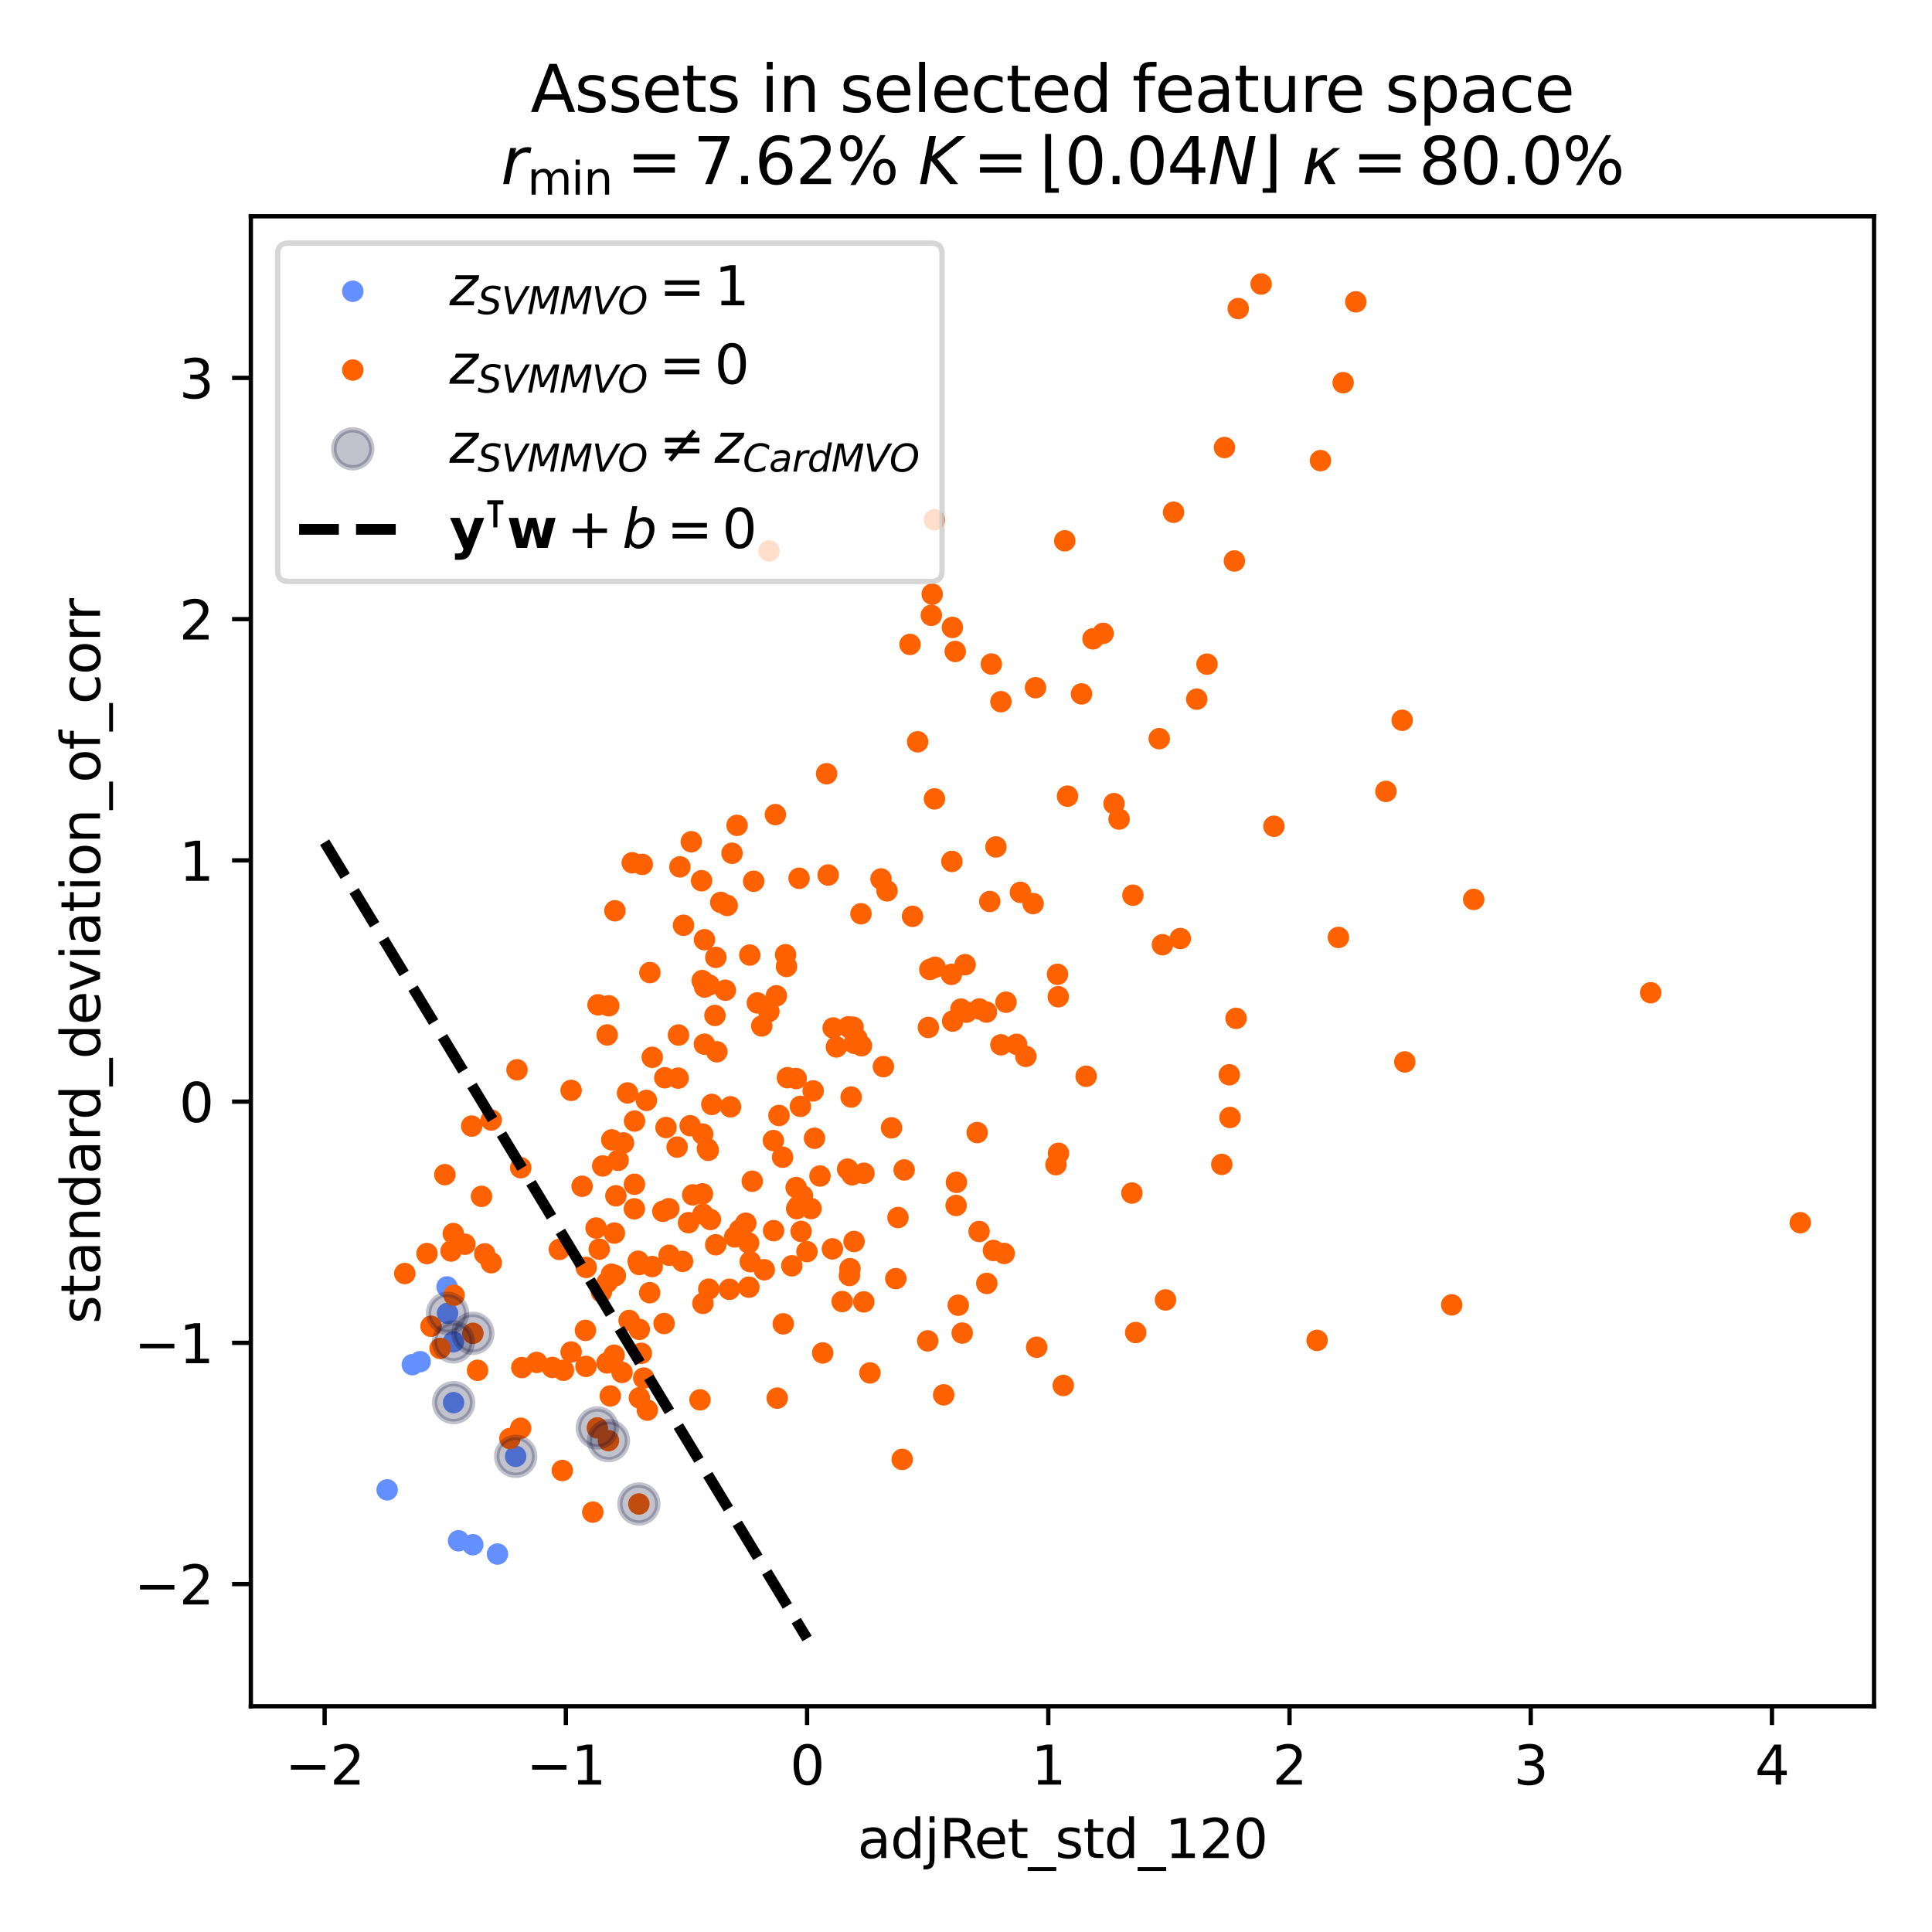 <?xml version="1.0" encoding="utf-8" standalone="no"?>
<!DOCTYPE svg PUBLIC "-//W3C//DTD SVG 1.1//EN"
  "http://www.w3.org/Graphics/SVG/1.1/DTD/svg11.dtd">
<svg xmlns:xlink="http://www.w3.org/1999/xlink" width="360pt" height="360pt" viewBox="0 0 360 360" xmlns="http://www.w3.org/2000/svg" version="1.1">
 <defs>
  <style type="text/css">*{stroke-linejoin: round; stroke-linecap: butt}</style>
 </defs>
 <g id="figure_1">
  <g id="patch_1">
   <path d="M 0 360 
L 360 360 
L 360 0 
L 0 0 
z
" style="fill: #ffffff"/>
  </g>
  <g id="axes_1">
   <g id="patch_2">
    <path d="M 46.741 317.939 
L 349.2 317.939 
L 349.2 40.301 
L 46.741 40.301 
z
" style="fill: #ffffff"/>
   </g>
   <g id="PathCollection_1">
    <defs>
     <path id="C0_0_7f49026233" d="M 0 1.5 
C 0.398 1.5 0.779 1.342 1.061 1.061 
C 1.342 0.779 1.5 0.398 1.5 -0 
C 1.5 -0.398 1.342 -0.779 1.061 -1.061 
C 0.779 -1.342 0.398 -1.5 0 -1.5 
C -0.398 -1.5 -0.779 -1.342 -1.061 -1.061 
C -1.342 -0.779 -1.5 -0.398 -1.5 0 
C -1.5 0.398 -1.342 0.779 -1.061 1.061 
C -0.779 1.342 -0.398 1.5 0 1.5 
z
"/>
    </defs>
    <g clip-path="url(#p5fc26cea09)">
     <use xlink:href="#C0_0_7f49026233" x="92.697" y="289.575" style="fill: #648fff; stroke: #648fff"/>
    </g>
    <g clip-path="url(#p5fc26cea09)">
     <use xlink:href="#C0_0_7f49026233" x="83.301" y="239.796" style="fill: #648fff; stroke: #648fff"/>
    </g>
    <g clip-path="url(#p5fc26cea09)">
     <use xlink:href="#C0_0_7f49026233" x="76.829" y="254.285" style="fill: #648fff; stroke: #648fff"/>
    </g>
    <g clip-path="url(#p5fc26cea09)">
     <use xlink:href="#C0_0_7f49026233" x="83.393" y="244.718" style="fill: #648fff; stroke: #648fff"/>
    </g>
    <g clip-path="url(#p5fc26cea09)">
     <use xlink:href="#C0_0_7f49026233" x="84.483" y="250.034" style="fill: #648fff; stroke: #648fff"/>
    </g>
    <g clip-path="url(#p5fc26cea09)">
     <use xlink:href="#C0_0_7f49026233" x="84.524" y="261.361" style="fill: #648fff; stroke: #648fff"/>
    </g>
    <g clip-path="url(#p5fc26cea09)">
     <use xlink:href="#C0_0_7f49026233" x="78.283" y="253.729" style="fill: #648fff; stroke: #648fff"/>
    </g>
    <g clip-path="url(#p5fc26cea09)">
     <use xlink:href="#C0_0_7f49026233" x="85.443" y="287.103" style="fill: #648fff; stroke: #648fff"/>
    </g>
    <g clip-path="url(#p5fc26cea09)">
     <use xlink:href="#C0_0_7f49026233" x="96.087" y="271.372" style="fill: #648fff; stroke: #648fff"/>
    </g>
    <g clip-path="url(#p5fc26cea09)">
     <use xlink:href="#C0_0_7f49026233" x="72.139" y="277.609" style="fill: #648fff; stroke: #648fff"/>
    </g>
    <g clip-path="url(#p5fc26cea09)">
     <use xlink:href="#C0_0_7f49026233" x="88.096" y="287.836" style="fill: #648fff; stroke: #648fff"/>
    </g>
   </g>
   <g id="PathCollection_2">
    <defs>
     <path id="C1_0_4c4ab1ca5e" d="M 0 1.5 
C 0.398 1.5 0.779 1.342 1.061 1.061 
C 1.342 0.779 1.5 0.398 1.5 -0 
C 1.5 -0.398 1.342 -0.779 1.061 -1.061 
C 0.779 -1.342 0.398 -1.5 0 -1.5 
C -0.398 -1.5 -0.779 -1.342 -1.061 -1.061 
C -1.342 -0.779 -1.5 -0.398 -1.5 0 
C -1.5 0.398 -1.342 0.779 -1.061 1.061 
C -0.779 1.342 -0.398 1.5 0 1.5 
z
"/>
    </defs>
    <g clip-path="url(#p5fc26cea09)">
     <use xlink:href="#C1_0_4c4ab1ca5e" x="185.581" y="157.815" style="fill: #fe6100; stroke: #fe6100"/>
    </g>
    <g clip-path="url(#p5fc26cea09)">
     <use xlink:href="#C1_0_4c4ab1ca5e" x="113.432" y="187.415" style="fill: #fe6100; stroke: #fe6100"/>
    </g>
    <g clip-path="url(#p5fc26cea09)">
     <use xlink:href="#C1_0_4c4ab1ca5e" x="186.504" y="194.683" style="fill: #fe6100; stroke: #fe6100"/>
    </g>
    <g clip-path="url(#p5fc26cea09)">
     <use xlink:href="#C1_0_4c4ab1ca5e" x="201.519" y="129.298" style="fill: #fe6100; stroke: #fe6100"/>
    </g>
    <g clip-path="url(#p5fc26cea09)">
     <use xlink:href="#C1_0_4c4ab1ca5e" x="123.743" y="246.618" style="fill: #fe6100; stroke: #fe6100"/>
    </g>
    <g clip-path="url(#p5fc26cea09)">
     <use xlink:href="#C1_0_4c4ab1ca5e" x="116.181" y="212.968" style="fill: #fe6100; stroke: #fe6100"/>
    </g>
    <g clip-path="url(#p5fc26cea09)">
     <use xlink:href="#C1_0_4c4ab1ca5e" x="222.996" y="130.277" style="fill: #fe6100; stroke: #fe6100"/>
    </g>
    <g clip-path="url(#p5fc26cea09)">
     <use xlink:href="#C1_0_4c4ab1ca5e" x="84.612" y="241.356" style="fill: #fe6100; stroke: #fe6100"/>
    </g>
    <g clip-path="url(#p5fc26cea09)">
     <use xlink:href="#C1_0_4c4ab1ca5e" x="177.372" y="160.513" style="fill: #fe6100; stroke: #fe6100"/>
    </g>
    <g clip-path="url(#p5fc26cea09)">
     <use xlink:href="#C1_0_4c4ab1ca5e" x="148.893" y="163.656" style="fill: #fe6100; stroke: #fe6100"/>
    </g>
    <g clip-path="url(#p5fc26cea09)">
     <use xlink:href="#C1_0_4c4ab1ca5e" x="113.716" y="260.111" style="fill: #fe6100; stroke: #fe6100"/>
    </g>
    <g clip-path="url(#p5fc26cea09)">
     <use xlink:href="#C1_0_4c4ab1ca5e" x="127.187" y="235.044" style="fill: #fe6100; stroke: #fe6100"/>
    </g>
    <g clip-path="url(#p5fc26cea09)">
     <use xlink:href="#C1_0_4c4ab1ca5e" x="180.107" y="188.6" style="fill: #fe6100; stroke: #fe6100"/>
    </g>
    <g clip-path="url(#p5fc26cea09)">
     <use xlink:href="#C1_0_4c4ab1ca5e" x="145.153" y="207.856" style="fill: #fe6100; stroke: #fe6100"/>
    </g>
    <g clip-path="url(#p5fc26cea09)">
     <use xlink:href="#C1_0_4c4ab1ca5e" x="192.954" y="128.144" style="fill: #fe6100; stroke: #fe6100"/>
    </g>
    <g clip-path="url(#p5fc26cea09)">
     <use xlink:href="#C1_0_4c4ab1ca5e" x="246.048" y="85.829" style="fill: #fe6100; stroke: #fe6100"/>
    </g>
    <g clip-path="url(#p5fc26cea09)">
     <use xlink:href="#C1_0_4c4ab1ca5e" x="133.221" y="189.21" style="fill: #fe6100; stroke: #fe6100"/>
    </g>
    <g clip-path="url(#p5fc26cea09)">
     <use xlink:href="#C1_0_4c4ab1ca5e" x="160.95" y="242.59" style="fill: #fe6100; stroke: #fe6100"/>
    </g>
    <g clip-path="url(#p5fc26cea09)">
     <use xlink:href="#C1_0_4c4ab1ca5e" x="152.79" y="219.13" style="fill: #fe6100; stroke: #fe6100"/>
    </g>
    <g clip-path="url(#p5fc26cea09)">
     <use xlink:href="#C1_0_4c4ab1ca5e" x="128.294" y="227.831" style="fill: #fe6100; stroke: #fe6100"/>
    </g>
    <g clip-path="url(#p5fc26cea09)">
     <use xlink:href="#C1_0_4c4ab1ca5e" x="168.108" y="271.938" style="fill: #fe6100; stroke: #fe6100"/>
    </g>
    <g clip-path="url(#p5fc26cea09)">
     <use xlink:href="#C1_0_4c4ab1ca5e" x="104.995" y="255.331" style="fill: #fe6100; stroke: #fe6100"/>
    </g>
    <g clip-path="url(#p5fc26cea09)">
     <use xlink:href="#C1_0_4c4ab1ca5e" x="95.006" y="268.048" style="fill: #fe6100; stroke: #fe6100"/>
    </g>
    <g clip-path="url(#p5fc26cea09)">
     <use xlink:href="#C1_0_4c4ab1ca5e" x="166.92" y="238.254" style="fill: #fe6100; stroke: #fe6100"/>
    </g>
    <g clip-path="url(#p5fc26cea09)">
     <use xlink:href="#C1_0_4c4ab1ca5e" x="136.894" y="230.486" style="fill: #fe6100; stroke: #fe6100"/>
    </g>
    <g clip-path="url(#p5fc26cea09)">
     <use xlink:href="#C1_0_4c4ab1ca5e" x="170.988" y="138.222" style="fill: #fe6100; stroke: #fe6100"/>
    </g>
    <g clip-path="url(#p5fc26cea09)">
     <use xlink:href="#C1_0_4c4ab1ca5e" x="160.522" y="194.856" style="fill: #fe6100; stroke: #fe6100"/>
    </g>
    <g clip-path="url(#p5fc26cea09)">
     <use xlink:href="#C1_0_4c4ab1ca5e" x="149.272" y="229.457" style="fill: #fe6100; stroke: #fe6100"/>
    </g>
    <g clip-path="url(#p5fc26cea09)">
     <use xlink:href="#C1_0_4c4ab1ca5e" x="170.037" y="170.743" style="fill: #fe6100; stroke: #fe6100"/>
    </g>
    <g clip-path="url(#p5fc26cea09)">
     <use xlink:href="#C1_0_4c4ab1ca5e" x="121.537" y="197.018" style="fill: #fe6100; stroke: #fe6100"/>
    </g>
    <g clip-path="url(#p5fc26cea09)">
     <use xlink:href="#C1_0_4c4ab1ca5e" x="205.553" y="118.016" style="fill: #fe6100; stroke: #fe6100"/>
    </g>
    <g clip-path="url(#p5fc26cea09)">
     <use xlink:href="#C1_0_4c4ab1ca5e" x="148.35" y="221.281" style="fill: #fe6100; stroke: #fe6100"/>
    </g>
    <g clip-path="url(#p5fc26cea09)">
     <use xlink:href="#C1_0_4c4ab1ca5e" x="158.454" y="191.634" style="fill: #fe6100; stroke: #fe6100"/>
    </g>
    <g clip-path="url(#p5fc26cea09)">
     <use xlink:href="#C1_0_4c4ab1ca5e" x="197.052" y="181.549" style="fill: #fe6100; stroke: #fe6100"/>
    </g>
    <g clip-path="url(#p5fc26cea09)">
     <use xlink:href="#C1_0_4c4ab1ca5e" x="110.461" y="281.759" style="fill: #fe6100; stroke: #fe6100"/>
    </g>
    <g clip-path="url(#p5fc26cea09)">
     <use xlink:href="#C1_0_4c4ab1ca5e" x="143.287" y="102.653" style="fill: #fe6100; stroke: #fe6100"/>
    </g>
    <g clip-path="url(#p5fc26cea09)">
     <use xlink:href="#C1_0_4c4ab1ca5e" x="197.236" y="214.906" style="fill: #fe6100; stroke: #fe6100"/>
    </g>
    <g clip-path="url(#p5fc26cea09)">
     <use xlink:href="#C1_0_4c4ab1ca5e" x="119.674" y="161.065" style="fill: #fe6100; stroke: #fe6100"/>
    </g>
    <g clip-path="url(#p5fc26cea09)">
     <use xlink:href="#C1_0_4c4ab1ca5e" x="187.114" y="233.562" style="fill: #fe6100; stroke: #fe6100"/>
    </g>
    <g clip-path="url(#p5fc26cea09)">
     <use xlink:href="#C1_0_4c4ab1ca5e" x="168.474" y="218.002" style="fill: #fe6100; stroke: #fe6100"/>
    </g>
    <g clip-path="url(#p5fc26cea09)">
     <use xlink:href="#C1_0_4c4ab1ca5e" x="133.367" y="231.945" style="fill: #fe6100; stroke: #fe6100"/>
    </g>
    <g clip-path="url(#p5fc26cea09)">
     <use xlink:href="#C1_0_4c4ab1ca5e" x="186.505" y="130.749" style="fill: #fe6100; stroke: #fe6100"/>
    </g>
    <g clip-path="url(#p5fc26cea09)">
     <use xlink:href="#C1_0_4c4ab1ca5e" x="113.994" y="212.398" style="fill: #fe6100; stroke: #fe6100"/>
    </g>
    <g clip-path="url(#p5fc26cea09)">
     <use xlink:href="#C1_0_4c4ab1ca5e" x="130.988" y="226.252" style="fill: #fe6100; stroke: #fe6100"/>
    </g>
    <g clip-path="url(#p5fc26cea09)">
     <use xlink:href="#C1_0_4c4ab1ca5e" x="148.367" y="200.976" style="fill: #fe6100; stroke: #fe6100"/>
    </g>
    <g clip-path="url(#p5fc26cea09)">
     <use xlink:href="#C1_0_4c4ab1ca5e" x="126.173" y="213.742" style="fill: #fe6100; stroke: #fe6100"/>
    </g>
    <g clip-path="url(#p5fc26cea09)">
     <use xlink:href="#C1_0_4c4ab1ca5e" x="144.826" y="260.521" style="fill: #fe6100; stroke: #fe6100"/>
    </g>
    <g clip-path="url(#p5fc26cea09)">
     <use xlink:href="#C1_0_4c4ab1ca5e" x="109.224" y="236.162" style="fill: #fe6100; stroke: #fe6100"/>
    </g>
    <g clip-path="url(#p5fc26cea09)">
     <use xlink:href="#C1_0_4c4ab1ca5e" x="115.181" y="216.207" style="fill: #fe6100; stroke: #fe6100"/>
    </g>
    <g clip-path="url(#p5fc26cea09)">
     <use xlink:href="#C1_0_4c4ab1ca5e" x="178.216" y="220.312" style="fill: #fe6100; stroke: #fe6100"/>
    </g>
    <g clip-path="url(#p5fc26cea09)">
     <use xlink:href="#C1_0_4c4ab1ca5e" x="139.713" y="177.958" style="fill: #fe6100; stroke: #fe6100"/>
    </g>
    <g clip-path="url(#p5fc26cea09)">
     <use xlink:href="#C1_0_4c4ab1ca5e" x="113.1" y="253.958" style="fill: #fe6100; stroke: #fe6100"/>
    </g>
    <g clip-path="url(#p5fc26cea09)">
     <use xlink:href="#C1_0_4c4ab1ca5e" x="130.94" y="211.318" style="fill: #fe6100; stroke: #fe6100"/>
    </g>
    <g clip-path="url(#p5fc26cea09)">
     <use xlink:href="#C1_0_4c4ab1ca5e" x="131.261" y="175.103" style="fill: #fe6100; stroke: #fe6100"/>
    </g>
    <g clip-path="url(#p5fc26cea09)">
     <use xlink:href="#C1_0_4c4ab1ca5e" x="158.276" y="237.674" style="fill: #fe6100; stroke: #fe6100"/>
    </g>
    <g clip-path="url(#p5fc26cea09)">
     <use xlink:href="#C1_0_4c4ab1ca5e" x="88.118" y="248.443" style="fill: #fe6100; stroke: #fe6100"/>
    </g>
    <g clip-path="url(#p5fc26cea09)">
     <use xlink:href="#C1_0_4c4ab1ca5e" x="97.228" y="254.827" style="fill: #fe6100; stroke: #fe6100"/>
    </g>
    <g clip-path="url(#p5fc26cea09)">
     <use xlink:href="#C1_0_4c4ab1ca5e" x="97.032" y="217.59" style="fill: #fe6100; stroke: #fe6100"/>
    </g>
    <g clip-path="url(#p5fc26cea09)">
     <use xlink:href="#C1_0_4c4ab1ca5e" x="228.164" y="83.393" style="fill: #fe6100; stroke: #fe6100"/>
    </g>
    <g clip-path="url(#p5fc26cea09)">
     <use xlink:href="#C1_0_4c4ab1ca5e" x="179.291" y="248.398" style="fill: #fe6100; stroke: #fe6100"/>
    </g>
    <g clip-path="url(#p5fc26cea09)">
     <use xlink:href="#C1_0_4c4ab1ca5e" x="116.934" y="203.655" style="fill: #fe6100; stroke: #fe6100"/>
    </g>
    <g clip-path="url(#p5fc26cea09)">
     <use xlink:href="#C1_0_4c4ab1ca5e" x="178.158" y="224.624" style="fill: #fe6100; stroke: #fe6100"/>
    </g>
    <g clip-path="url(#p5fc26cea09)">
     <use xlink:href="#C1_0_4c4ab1ca5e" x="174.129" y="96.848" style="fill: #fe6100; stroke: #fe6100"/>
    </g>
    <g clip-path="url(#p5fc26cea09)">
     <use xlink:href="#C1_0_4c4ab1ca5e" x="114.667" y="237.702" style="fill: #fe6100; stroke: #fe6100"/>
    </g>
    <g clip-path="url(#p5fc26cea09)">
     <use xlink:href="#C1_0_4c4ab1ca5e" x="179.833" y="179.753" style="fill: #fe6100; stroke: #fe6100"/>
    </g>
    <g clip-path="url(#p5fc26cea09)">
     <use xlink:href="#C1_0_4c4ab1ca5e" x="138.971" y="227.928" style="fill: #fe6100; stroke: #fe6100"/>
    </g>
    <g clip-path="url(#p5fc26cea09)">
     <use xlink:href="#C1_0_4c4ab1ca5e" x="75.426" y="237.305" style="fill: #fe6100; stroke: #fe6100"/>
    </g>
    <g clip-path="url(#p5fc26cea09)">
     <use xlink:href="#C1_0_4c4ab1ca5e" x="136.117" y="206.24" style="fill: #fe6100; stroke: #fe6100"/>
    </g>
    <g clip-path="url(#p5fc26cea09)">
     <use xlink:href="#C1_0_4c4ab1ca5e" x="148.73" y="224.745" style="fill: #fe6100; stroke: #fe6100"/>
    </g>
    <g clip-path="url(#p5fc26cea09)">
     <use xlink:href="#C1_0_4c4ab1ca5e" x="139.799" y="235.101" style="fill: #fe6100; stroke: #fe6100"/>
    </g>
    <g clip-path="url(#p5fc26cea09)">
     <use xlink:href="#C1_0_4c4ab1ca5e" x="190.134" y="166.278" style="fill: #fe6100; stroke: #fe6100"/>
    </g>
    <g clip-path="url(#p5fc26cea09)">
     <use xlink:href="#C1_0_4c4ab1ca5e" x="159.194" y="194.411" style="fill: #fe6100; stroke: #fe6100"/>
    </g>
    <g clip-path="url(#p5fc26cea09)">
     <use xlink:href="#C1_0_4c4ab1ca5e" x="151.77" y="212.101" style="fill: #fe6100; stroke: #fe6100"/>
    </g>
    <g clip-path="url(#p5fc26cea09)">
     <use xlink:href="#C1_0_4c4ab1ca5e" x="118.914" y="235.014" style="fill: #fe6100; stroke: #fe6100"/>
    </g>
    <g clip-path="url(#p5fc26cea09)">
     <use xlink:href="#C1_0_4c4ab1ca5e" x="144.107" y="212.525" style="fill: #fe6100; stroke: #fe6100"/>
    </g>
    <g clip-path="url(#p5fc26cea09)">
     <use xlink:href="#C1_0_4c4ab1ca5e" x="79.559" y="233.586" style="fill: #fe6100; stroke: #fe6100"/>
    </g>
    <g clip-path="url(#p5fc26cea09)">
     <use xlink:href="#C1_0_4c4ab1ca5e" x="84.465" y="229.858" style="fill: #fe6100; stroke: #fe6100"/>
    </g>
    <g clip-path="url(#p5fc26cea09)">
     <use xlink:href="#C1_0_4c4ab1ca5e" x="216.007" y="137.641" style="fill: #fe6100; stroke: #fe6100"/>
    </g>
    <g clip-path="url(#p5fc26cea09)">
     <use xlink:href="#C1_0_4c4ab1ca5e" x="118.216" y="220.673" style="fill: #fe6100; stroke: #fe6100"/>
    </g>
    <g clip-path="url(#p5fc26cea09)">
     <use xlink:href="#C1_0_4c4ab1ca5e" x="91.532" y="208.7" style="fill: #fe6100; stroke: #fe6100"/>
    </g>
    <g clip-path="url(#p5fc26cea09)">
     <use xlink:href="#C1_0_4c4ab1ca5e" x="151.121" y="225.196" style="fill: #fe6100; stroke: #fe6100"/>
    </g>
    <g clip-path="url(#p5fc26cea09)">
     <use xlink:href="#C1_0_4c4ab1ca5e" x="90.321" y="233.637" style="fill: #fe6100; stroke: #fe6100"/>
    </g>
    <g clip-path="url(#p5fc26cea09)">
     <use xlink:href="#C1_0_4c4ab1ca5e" x="102.923" y="254.803" style="fill: #fe6100; stroke: #fe6100"/>
    </g>
    <g clip-path="url(#p5fc26cea09)">
     <use xlink:href="#C1_0_4c4ab1ca5e" x="108.468" y="221.044" style="fill: #fe6100; stroke: #fe6100"/>
    </g>
    <g clip-path="url(#p5fc26cea09)">
     <use xlink:href="#C1_0_4c4ab1ca5e" x="140.171" y="220.107" style="fill: #fe6100; stroke: #fe6100"/>
    </g>
    <g clip-path="url(#p5fc26cea09)">
     <use xlink:href="#C1_0_4c4ab1ca5e" x="109.184" y="254.604" style="fill: #fe6100; stroke: #fe6100"/>
    </g>
    <g clip-path="url(#p5fc26cea09)">
     <use xlink:href="#C1_0_4c4ab1ca5e" x="112.063" y="240.738" style="fill: #fe6100; stroke: #fe6100"/>
    </g>
    <g clip-path="url(#p5fc26cea09)">
     <use xlink:href="#C1_0_4c4ab1ca5e" x="87.892" y="209.831" style="fill: #fe6100; stroke: #fe6100"/>
    </g>
    <g clip-path="url(#p5fc26cea09)">
     <use xlink:href="#C1_0_4c4ab1ca5e" x="177.286" y="181.562" style="fill: #fe6100; stroke: #fe6100"/>
    </g>
    <g clip-path="url(#p5fc26cea09)">
     <use xlink:href="#C1_0_4c4ab1ca5e" x="146.548" y="180.085" style="fill: #fe6100; stroke: #fe6100"/>
    </g>
    <g clip-path="url(#p5fc26cea09)">
     <use xlink:href="#C1_0_4c4ab1ca5e" x="192.508" y="168.369" style="fill: #fe6100; stroke: #fe6100"/>
    </g>
    <g clip-path="url(#p5fc26cea09)">
     <use xlink:href="#C1_0_4c4ab1ca5e" x="137.34" y="153.794" style="fill: #fe6100; stroke: #fe6100"/>
    </g>
    <g clip-path="url(#p5fc26cea09)">
     <use xlink:href="#C1_0_4c4ab1ca5e" x="158.961" y="191.397" style="fill: #fe6100; stroke: #fe6100"/>
    </g>
    <g clip-path="url(#p5fc26cea09)">
     <use xlink:href="#C1_0_4c4ab1ca5e" x="135.503" y="168.717" style="fill: #fe6100; stroke: #fe6100"/>
    </g>
    <g clip-path="url(#p5fc26cea09)">
     <use xlink:href="#C1_0_4c4ab1ca5e" x="270.507" y="243.141" style="fill: #fe6100; stroke: #fe6100"/>
    </g>
    <g clip-path="url(#p5fc26cea09)">
     <use xlink:href="#C1_0_4c4ab1ca5e" x="124.619" y="225.228" style="fill: #fe6100; stroke: #fe6100"/>
    </g>
    <g clip-path="url(#p5fc26cea09)">
     <use xlink:href="#C1_0_4c4ab1ca5e" x="117.805" y="160.765" style="fill: #fe6100; stroke: #fe6100"/>
    </g>
    <g clip-path="url(#p5fc26cea09)">
     <use xlink:href="#C1_0_4c4ab1ca5e" x="258.245" y="147.466" style="fill: #fe6100; stroke: #fe6100"/>
    </g>
    <g clip-path="url(#p5fc26cea09)">
     <use xlink:href="#C1_0_4c4ab1ca5e" x="224.908" y="123.753" style="fill: #fe6100; stroke: #fe6100"/>
    </g>
    <g clip-path="url(#p5fc26cea09)">
     <use xlink:href="#C1_0_4c4ab1ca5e" x="141.124" y="186.878" style="fill: #fe6100; stroke: #fe6100"/>
    </g>
    <g clip-path="url(#p5fc26cea09)">
     <use xlink:href="#C1_0_4c4ab1ca5e" x="177.461" y="116.912" style="fill: #fe6100; stroke: #fe6100"/>
    </g>
    <g clip-path="url(#p5fc26cea09)">
     <use xlink:href="#C1_0_4c4ab1ca5e" x="117.223" y="246.045" style="fill: #fe6100; stroke: #fe6100"/>
    </g>
    <g clip-path="url(#p5fc26cea09)">
     <use xlink:href="#C1_0_4c4ab1ca5e" x="124.685" y="233.903" style="fill: #fe6100; stroke: #fe6100"/>
    </g>
    <g clip-path="url(#p5fc26cea09)">
     <use xlink:href="#C1_0_4c4ab1ca5e" x="182.487" y="188.001" style="fill: #fe6100; stroke: #fe6100"/>
    </g>
    <g clip-path="url(#p5fc26cea09)">
     <use xlink:href="#C1_0_4c4ab1ca5e" x="158.779" y="218.908" style="fill: #fe6100; stroke: #fe6100"/>
    </g>
    <g clip-path="url(#p5fc26cea09)">
     <use xlink:href="#C1_0_4c4ab1ca5e" x="159.653" y="193.475" style="fill: #fe6100; stroke: #fe6100"/>
    </g>
    <g clip-path="url(#p5fc26cea09)">
     <use xlink:href="#C1_0_4c4ab1ca5e" x="173.706" y="110.71" style="fill: #fe6100; stroke: #fe6100"/>
    </g>
    <g clip-path="url(#p5fc26cea09)">
     <use xlink:href="#C1_0_4c4ab1ca5e" x="164.159" y="163.779" style="fill: #fe6100; stroke: #fe6100"/>
    </g>
    <g clip-path="url(#p5fc26cea09)">
     <use xlink:href="#C1_0_4c4ab1ca5e" x="211.619" y="248.299" style="fill: #fe6100; stroke: #fe6100"/>
    </g>
    <g clip-path="url(#p5fc26cea09)">
     <use xlink:href="#C1_0_4c4ab1ca5e" x="131.295" y="183.917" style="fill: #fe6100; stroke: #fe6100"/>
    </g>
    <g clip-path="url(#p5fc26cea09)">
     <use xlink:href="#C1_0_4c4ab1ca5e" x="189.419" y="194.589" style="fill: #fe6100; stroke: #fe6100"/>
    </g>
    <g clip-path="url(#p5fc26cea09)">
     <use xlink:href="#C1_0_4c4ab1ca5e" x="114.762" y="222.817" style="fill: #fe6100; stroke: #fe6100"/>
    </g>
    <g clip-path="url(#p5fc26cea09)">
     <use xlink:href="#C1_0_4c4ab1ca5e" x="114.437" y="252.516" style="fill: #fe6100; stroke: #fe6100"/>
    </g>
    <g clip-path="url(#p5fc26cea09)">
     <use xlink:href="#C1_0_4c4ab1ca5e" x="159.142" y="231.332" style="fill: #fe6100; stroke: #fe6100"/>
    </g>
    <g clip-path="url(#p5fc26cea09)">
     <use xlink:href="#C1_0_4c4ab1ca5e" x="112.305" y="217.253" style="fill: #fe6100; stroke: #fe6100"/>
    </g>
    <g clip-path="url(#p5fc26cea09)">
     <use xlink:href="#C1_0_4c4ab1ca5e" x="210.914" y="222.305" style="fill: #fe6100; stroke: #fe6100"/>
    </g>
    <g clip-path="url(#p5fc26cea09)">
     <use xlink:href="#C1_0_4c4ab1ca5e" x="114.578" y="169.707" style="fill: #fe6100; stroke: #fe6100"/>
    </g>
    <g clip-path="url(#p5fc26cea09)">
     <use xlink:href="#C1_0_4c4ab1ca5e" x="198.914" y="148.356" style="fill: #fe6100; stroke: #fe6100"/>
    </g>
    <g clip-path="url(#p5fc26cea09)">
     <use xlink:href="#C1_0_4c4ab1ca5e" x="113.136" y="238.947" style="fill: #fe6100; stroke: #fe6100"/>
    </g>
    <g clip-path="url(#p5fc26cea09)">
     <use xlink:href="#C1_0_4c4ab1ca5e" x="230.319" y="189.757" style="fill: #fe6100; stroke: #fe6100"/>
    </g>
    <g clip-path="url(#p5fc26cea09)">
     <use xlink:href="#C1_0_4c4ab1ca5e" x="134.297" y="168.152" style="fill: #fe6100; stroke: #fe6100"/>
    </g>
    <g clip-path="url(#p5fc26cea09)">
     <use xlink:href="#C1_0_4c4ab1ca5e" x="252.637" y="56.246" style="fill: #fe6100; stroke: #fe6100"/>
    </g>
    <g clip-path="url(#p5fc26cea09)">
     <use xlink:href="#C1_0_4c4ab1ca5e" x="118.237" y="208.896" style="fill: #fe6100; stroke: #fe6100"/>
    </g>
    <g clip-path="url(#p5fc26cea09)">
     <use xlink:href="#C1_0_4c4ab1ca5e" x="113.138" y="192.845" style="fill: #fe6100; stroke: #fe6100"/>
    </g>
    <g clip-path="url(#p5fc26cea09)">
     <use xlink:href="#C1_0_4c4ab1ca5e" x="128.603" y="209.76" style="fill: #fe6100; stroke: #fe6100"/>
    </g>
    <g clip-path="url(#p5fc26cea09)">
     <use xlink:href="#C1_0_4c4ab1ca5e" x="119.124" y="247.707" style="fill: #fe6100; stroke: #fe6100"/>
    </g>
    <g clip-path="url(#p5fc26cea09)">
     <use xlink:href="#C1_0_4c4ab1ca5e" x="229.189" y="208.225" style="fill: #fe6100; stroke: #fe6100"/>
    </g>
    <g clip-path="url(#p5fc26cea09)">
     <use xlink:href="#C1_0_4c4ab1ca5e" x="97.02" y="266.134" style="fill: #fe6100; stroke: #fe6100"/>
    </g>
    <g clip-path="url(#p5fc26cea09)">
     <use xlink:href="#C1_0_4c4ab1ca5e" x="183.811" y="188.584" style="fill: #fe6100; stroke: #fe6100"/>
    </g>
    <g clip-path="url(#p5fc26cea09)">
     <use xlink:href="#C1_0_4c4ab1ca5e" x="106.418" y="203.174" style="fill: #fe6100; stroke: #fe6100"/>
    </g>
    <g clip-path="url(#p5fc26cea09)">
     <use xlink:href="#C1_0_4c4ab1ca5e" x="177.994" y="121.394" style="fill: #fe6100; stroke: #fe6100"/>
    </g>
    <g clip-path="url(#p5fc26cea09)">
     <use xlink:href="#C1_0_4c4ab1ca5e" x="123.506" y="225.711" style="fill: #fe6100; stroke: #fe6100"/>
    </g>
    <g clip-path="url(#p5fc26cea09)">
     <use xlink:href="#C1_0_4c4ab1ca5e" x="211.102" y="166.81" style="fill: #fe6100; stroke: #fe6100"/>
    </g>
    <g clip-path="url(#p5fc26cea09)">
     <use xlink:href="#C1_0_4c4ab1ca5e" x="160.431" y="170.265" style="fill: #fe6100; stroke: #fe6100"/>
    </g>
    <g clip-path="url(#p5fc26cea09)">
     <use xlink:href="#C1_0_4c4ab1ca5e" x="250.273" y="71.307" style="fill: #fe6100; stroke: #fe6100"/>
    </g>
    <g clip-path="url(#p5fc26cea09)">
     <use xlink:href="#C1_0_4c4ab1ca5e" x="126.359" y="200.892" style="fill: #fe6100; stroke: #fe6100"/>
    </g>
    <g clip-path="url(#p5fc26cea09)">
     <use xlink:href="#C1_0_4c4ab1ca5e" x="123.875" y="200.826" style="fill: #fe6100; stroke: #fe6100"/>
    </g>
    <g clip-path="url(#p5fc26cea09)">
     <use xlink:href="#C1_0_4c4ab1ca5e" x="149.14" y="206.156" style="fill: #fe6100; stroke: #fe6100"/>
    </g>
    <g clip-path="url(#p5fc26cea09)">
     <use xlink:href="#C1_0_4c4ab1ca5e" x="174.235" y="180.237" style="fill: #fe6100; stroke: #fe6100"/>
    </g>
    <g clip-path="url(#p5fc26cea09)">
     <use xlink:href="#C1_0_4c4ab1ca5e" x="86.63" y="231.847" style="fill: #fe6100; stroke: #fe6100"/>
    </g>
    <g clip-path="url(#p5fc26cea09)">
     <use xlink:href="#C1_0_4c4ab1ca5e" x="150.363" y="233.224" style="fill: #fe6100; stroke: #fe6100"/>
    </g>
    <g clip-path="url(#p5fc26cea09)">
     <use xlink:href="#C1_0_4c4ab1ca5e" x="216.602" y="176.036" style="fill: #fe6100; stroke: #fe6100"/>
    </g>
    <g clip-path="url(#p5fc26cea09)">
     <use xlink:href="#C1_0_4c4ab1ca5e" x="261.767" y="197.874" style="fill: #fe6100; stroke: #fe6100"/>
    </g>
    <g clip-path="url(#p5fc26cea09)">
     <use xlink:href="#C1_0_4c4ab1ca5e" x="126.69" y="161.529" style="fill: #fe6100; stroke: #fe6100"/>
    </g>
    <g clip-path="url(#p5fc26cea09)">
     <use xlink:href="#C1_0_4c4ab1ca5e" x="120.622" y="262.759" style="fill: #fe6100; stroke: #fe6100"/>
    </g>
    <g clip-path="url(#p5fc26cea09)">
     <use xlink:href="#C1_0_4c4ab1ca5e" x="118.2" y="225.245" style="fill: #fe6100; stroke: #fe6100"/>
    </g>
    <g clip-path="url(#p5fc26cea09)">
     <use xlink:href="#C1_0_4c4ab1ca5e" x="184.718" y="123.732" style="fill: #fe6100; stroke: #fe6100"/>
    </g>
    <g clip-path="url(#p5fc26cea09)">
     <use xlink:href="#C1_0_4c4ab1ca5e" x="147.543" y="235.863" style="fill: #fe6100; stroke: #fe6100"/>
    </g>
    <g clip-path="url(#p5fc26cea09)">
     <use xlink:href="#C1_0_4c4ab1ca5e" x="274.6" y="167.591" style="fill: #fe6100; stroke: #fe6100"/>
    </g>
    <g clip-path="url(#p5fc26cea09)">
     <use xlink:href="#C1_0_4c4ab1ca5e" x="174.122" y="148.858" style="fill: #fe6100; stroke: #fe6100"/>
    </g>
    <g clip-path="url(#p5fc26cea09)">
     <use xlink:href="#C1_0_4c4ab1ca5e" x="149.53" y="222.821" style="fill: #fe6100; stroke: #fe6100"/>
    </g>
    <g clip-path="url(#p5fc26cea09)">
     <use xlink:href="#C1_0_4c4ab1ca5e" x="145.825" y="215.626" style="fill: #fe6100; stroke: #fe6100"/>
    </g>
    <g clip-path="url(#p5fc26cea09)">
     <use xlink:href="#C1_0_4c4ab1ca5e" x="162.098" y="255.822" style="fill: #fe6100; stroke: #fe6100"/>
    </g>
    <g clip-path="url(#p5fc26cea09)">
     <use xlink:href="#C1_0_4c4ab1ca5e" x="146.722" y="200.815" style="fill: #fe6100; stroke: #fe6100"/>
    </g>
    <g clip-path="url(#p5fc26cea09)">
     <use xlink:href="#C1_0_4c4ab1ca5e" x="131.81" y="214.033" style="fill: #fe6100; stroke: #fe6100"/>
    </g>
    <g clip-path="url(#p5fc26cea09)">
     <use xlink:href="#C1_0_4c4ab1ca5e" x="261.275" y="134.21" style="fill: #fe6100; stroke: #fe6100"/>
    </g>
    <g clip-path="url(#p5fc26cea09)">
     <use xlink:href="#C1_0_4c4ab1ca5e" x="146.379" y="177.896" style="fill: #fe6100; stroke: #fe6100"/>
    </g>
    <g clip-path="url(#p5fc26cea09)">
     <use xlink:href="#C1_0_4c4ab1ca5e" x="114.483" y="229.767" style="fill: #fe6100; stroke: #fe6100"/>
    </g>
    <g clip-path="url(#p5fc26cea09)">
     <use xlink:href="#C1_0_4c4ab1ca5e" x="133.572" y="195.985" style="fill: #fe6100; stroke: #fe6100"/>
    </g>
    <g clip-path="url(#p5fc26cea09)">
     <use xlink:href="#C1_0_4c4ab1ca5e" x="113.945" y="237.428" style="fill: #fe6100; stroke: #fe6100"/>
    </g>
    <g clip-path="url(#p5fc26cea09)">
     <use xlink:href="#C1_0_4c4ab1ca5e" x="96.338" y="199.342" style="fill: #fe6100; stroke: #fe6100"/>
    </g>
    <g clip-path="url(#p5fc26cea09)">
     <use xlink:href="#C1_0_4c4ab1ca5e" x="111.434" y="187.237" style="fill: #fe6100; stroke: #fe6100"/>
    </g>
    <g clip-path="url(#p5fc26cea09)">
     <use xlink:href="#C1_0_4c4ab1ca5e" x="139.5" y="231.615" style="fill: #fe6100; stroke: #fe6100"/>
    </g>
    <g clip-path="url(#p5fc26cea09)">
     <use xlink:href="#C1_0_4c4ab1ca5e" x="140.435" y="164.208" style="fill: #fe6100; stroke: #fe6100"/>
    </g>
    <g clip-path="url(#p5fc26cea09)">
     <use xlink:href="#C1_0_4c4ab1ca5e" x="151.521" y="203.273" style="fill: #fe6100; stroke: #fe6100"/>
    </g>
    <g clip-path="url(#p5fc26cea09)">
     <use xlink:href="#C1_0_4c4ab1ca5e" x="119.501" y="252.168" style="fill: #fe6100; stroke: #fe6100"/>
    </g>
    <g clip-path="url(#p5fc26cea09)">
     <use xlink:href="#C1_0_4c4ab1ca5e" x="166.12" y="210.154" style="fill: #fe6100; stroke: #fe6100"/>
    </g>
    <g clip-path="url(#p5fc26cea09)">
     <use xlink:href="#C1_0_4c4ab1ca5e" x="173.253" y="180.644" style="fill: #fe6100; stroke: #fe6100"/>
    </g>
    <g clip-path="url(#p5fc26cea09)">
     <use xlink:href="#C1_0_4c4ab1ca5e" x="230.01" y="104.53" style="fill: #fe6100; stroke: #fe6100"/>
    </g>
    <g clip-path="url(#p5fc26cea09)">
     <use xlink:href="#C1_0_4c4ab1ca5e" x="109.09" y="247.899" style="fill: #fe6100; stroke: #fe6100"/>
    </g>
    <g clip-path="url(#p5fc26cea09)">
     <use xlink:href="#C1_0_4c4ab1ca5e" x="219.935" y="174.883" style="fill: #fe6100; stroke: #fe6100"/>
    </g>
    <g clip-path="url(#p5fc26cea09)">
     <use xlink:href="#C1_0_4c4ab1ca5e" x="185.104" y="233.004" style="fill: #fe6100; stroke: #fe6100"/>
    </g>
    <g clip-path="url(#p5fc26cea09)">
     <use xlink:href="#C1_0_4c4ab1ca5e" x="104.774" y="274.006" style="fill: #fe6100; stroke: #fe6100"/>
    </g>
    <g clip-path="url(#p5fc26cea09)">
     <use xlink:href="#C1_0_4c4ab1ca5e" x="245.419" y="249.76" style="fill: #fe6100; stroke: #fe6100"/>
    </g>
    <g clip-path="url(#p5fc26cea09)">
     <use xlink:href="#C1_0_4c4ab1ca5e" x="155.103" y="232.711" style="fill: #fe6100; stroke: #fe6100"/>
    </g>
    <g clip-path="url(#p5fc26cea09)">
     <use xlink:href="#C1_0_4c4ab1ca5e" x="175.841" y="259.91" style="fill: #fe6100; stroke: #fe6100"/>
    </g>
    <g clip-path="url(#p5fc26cea09)">
     <use xlink:href="#C1_0_4c4ab1ca5e" x="119.951" y="256.778" style="fill: #fe6100; stroke: #fe6100"/>
    </g>
    <g clip-path="url(#p5fc26cea09)">
     <use xlink:href="#C1_0_4c4ab1ca5e" x="124.101" y="210.1" style="fill: #fe6100; stroke: #fe6100"/>
    </g>
    <g clip-path="url(#p5fc26cea09)">
     <use xlink:href="#C1_0_4c4ab1ca5e" x="154.023" y="144.174" style="fill: #fe6100; stroke: #fe6100"/>
    </g>
    <g clip-path="url(#p5fc26cea09)">
     <use xlink:href="#C1_0_4c4ab1ca5e" x="137.818" y="229.195" style="fill: #fe6100; stroke: #fe6100"/>
    </g>
    <g clip-path="url(#p5fc26cea09)">
     <use xlink:href="#C1_0_4c4ab1ca5e" x="165.285" y="166.003" style="fill: #fe6100; stroke: #fe6100"/>
    </g>
    <g clip-path="url(#p5fc26cea09)">
     <use xlink:href="#C1_0_4c4ab1ca5e" x="129.079" y="222.643" style="fill: #fe6100; stroke: #fe6100"/>
    </g>
    <g clip-path="url(#p5fc26cea09)">
     <use xlink:href="#C1_0_4c4ab1ca5e" x="155.854" y="195.083" style="fill: #fe6100; stroke: #fe6100"/>
    </g>
    <g clip-path="url(#p5fc26cea09)">
     <use xlink:href="#C1_0_4c4ab1ca5e" x="335.452" y="227.836" style="fill: #fe6100; stroke: #fe6100"/>
    </g>
    <g clip-path="url(#p5fc26cea09)">
     <use xlink:href="#C1_0_4c4ab1ca5e" x="184.429" y="167.98" style="fill: #fe6100; stroke: #fe6100"/>
    </g>
    <g clip-path="url(#p5fc26cea09)">
     <use xlink:href="#C1_0_4c4ab1ca5e" x="182.442" y="229.468" style="fill: #fe6100; stroke: #fe6100"/>
    </g>
    <g clip-path="url(#p5fc26cea09)">
     <use xlink:href="#C1_0_4c4ab1ca5e" x="111.655" y="232.761" style="fill: #fe6100; stroke: #fe6100"/>
    </g>
    <g clip-path="url(#p5fc26cea09)">
     <use xlink:href="#C1_0_4c4ab1ca5e" x="130.435" y="260.841" style="fill: #fe6100; stroke: #fe6100"/>
    </g>
    <g clip-path="url(#p5fc26cea09)">
     <use xlink:href="#C1_0_4c4ab1ca5e" x="143.27" y="188.485" style="fill: #fe6100; stroke: #fe6100"/>
    </g>
    <g clip-path="url(#p5fc26cea09)">
     <use xlink:href="#C1_0_4c4ab1ca5e" x="173.538" y="114.655" style="fill: #fe6100; stroke: #fe6100"/>
    </g>
    <g clip-path="url(#p5fc26cea09)">
     <use xlink:href="#C1_0_4c4ab1ca5e" x="177.511" y="190.266" style="fill: #fe6100; stroke: #fe6100"/>
    </g>
    <g clip-path="url(#p5fc26cea09)">
     <use xlink:href="#C1_0_4c4ab1ca5e" x="119.139" y="260.466" style="fill: #fe6100; stroke: #fe6100"/>
    </g>
    <g clip-path="url(#p5fc26cea09)">
     <use xlink:href="#C1_0_4c4ab1ca5e" x="179.051" y="188.032" style="fill: #fe6100; stroke: #fe6100"/>
    </g>
    <g clip-path="url(#p5fc26cea09)">
     <use xlink:href="#C1_0_4c4ab1ca5e" x="126.427" y="192.864" style="fill: #fe6100; stroke: #fe6100"/>
    </g>
    <g clip-path="url(#p5fc26cea09)">
     <use xlink:href="#C1_0_4c4ab1ca5e" x="158.069" y="191.331" style="fill: #fe6100; stroke: #fe6100"/>
    </g>
    <g clip-path="url(#p5fc26cea09)">
     <use xlink:href="#C1_0_4c4ab1ca5e" x="91.542" y="235.29" style="fill: #fe6100; stroke: #fe6100"/>
    </g>
    <g clip-path="url(#p5fc26cea09)">
     <use xlink:href="#C1_0_4c4ab1ca5e" x="111.071" y="228.828" style="fill: #fe6100; stroke: #fe6100"/>
    </g>
    <g clip-path="url(#p5fc26cea09)">
     <use xlink:href="#C1_0_4c4ab1ca5e" x="157.938" y="217.849" style="fill: #fe6100; stroke: #fe6100"/>
    </g>
    <g clip-path="url(#p5fc26cea09)">
     <use xlink:href="#C1_0_4c4ab1ca5e" x="82.887" y="218.882" style="fill: #fe6100; stroke: #fe6100"/>
    </g>
    <g clip-path="url(#p5fc26cea09)">
     <use xlink:href="#C1_0_4c4ab1ca5e" x="217.165" y="242.223" style="fill: #fe6100; stroke: #fe6100"/>
    </g>
    <g clip-path="url(#p5fc26cea09)">
     <use xlink:href="#C1_0_4c4ab1ca5e" x="164.607" y="198.752" style="fill: #fe6100; stroke: #fe6100"/>
    </g>
    <g clip-path="url(#p5fc26cea09)">
     <use xlink:href="#C1_0_4c4ab1ca5e" x="136.402" y="158.991" style="fill: #fe6100; stroke: #fe6100"/>
    </g>
    <g clip-path="url(#p5fc26cea09)">
     <use xlink:href="#C1_0_4c4ab1ca5e" x="132.122" y="183.535" style="fill: #fe6100; stroke: #fe6100"/>
    </g>
    <g clip-path="url(#p5fc26cea09)">
     <use xlink:href="#C1_0_4c4ab1ca5e" x="154.318" y="163.045" style="fill: #fe6100; stroke: #fe6100"/>
    </g>
    <g clip-path="url(#p5fc26cea09)">
     <use xlink:href="#C1_0_4c4ab1ca5e" x="121.531" y="236.001" style="fill: #fe6100; stroke: #fe6100"/>
    </g>
    <g clip-path="url(#p5fc26cea09)">
     <use xlink:href="#C1_0_4c4ab1ca5e" x="172.991" y="191.454" style="fill: #fe6100; stroke: #fe6100"/>
    </g>
    <g clip-path="url(#p5fc26cea09)">
     <use xlink:href="#C1_0_4c4ab1ca5e" x="127.36" y="172.408" style="fill: #fe6100; stroke: #fe6100"/>
    </g>
    <g clip-path="url(#p5fc26cea09)">
     <use xlink:href="#C1_0_4c4ab1ca5e" x="82" y="251.255" style="fill: #fe6100; stroke: #fe6100"/>
    </g>
    <g clip-path="url(#p5fc26cea09)">
     <use xlink:href="#C1_0_4c4ab1ca5e" x="132.636" y="205.794" style="fill: #fe6100; stroke: #fe6100"/>
    </g>
    <g clip-path="url(#p5fc26cea09)">
     <use xlink:href="#C1_0_4c4ab1ca5e" x="84.044" y="233.11" style="fill: #fe6100; stroke: #fe6100"/>
    </g>
    <g clip-path="url(#p5fc26cea09)">
     <use xlink:href="#C1_0_4c4ab1ca5e" x="153.296" y="252.1" style="fill: #fe6100; stroke: #fe6100"/>
    </g>
    <g clip-path="url(#p5fc26cea09)">
     <use xlink:href="#C1_0_4c4ab1ca5e" x="307.578" y="184.979" style="fill: #fe6100; stroke: #fe6100"/>
    </g>
    <g clip-path="url(#p5fc26cea09)">
     <use xlink:href="#C1_0_4c4ab1ca5e" x="193.169" y="251.043" style="fill: #fe6100; stroke: #fe6100"/>
    </g>
    <g clip-path="url(#p5fc26cea09)">
     <use xlink:href="#C1_0_4c4ab1ca5e" x="191.145" y="196.841" style="fill: #fe6100; stroke: #fe6100"/>
    </g>
    <g clip-path="url(#p5fc26cea09)">
     <use xlink:href="#C1_0_4c4ab1ca5e" x="142.409" y="236.602" style="fill: #fe6100; stroke: #fe6100"/>
    </g>
    <g clip-path="url(#p5fc26cea09)">
     <use xlink:href="#C1_0_4c4ab1ca5e" x="141.943" y="191.174" style="fill: #fe6100; stroke: #fe6100"/>
    </g>
    <g clip-path="url(#p5fc26cea09)">
     <use xlink:href="#C1_0_4c4ab1ca5e" x="227.66" y="216.969" style="fill: #fe6100; stroke: #fe6100"/>
    </g>
    <g clip-path="url(#p5fc26cea09)">
     <use xlink:href="#C1_0_4c4ab1ca5e" x="160.982" y="218.619" style="fill: #fe6100; stroke: #fe6100"/>
    </g>
    <g clip-path="url(#p5fc26cea09)">
     <use xlink:href="#C1_0_4c4ab1ca5e" x="202.386" y="200.549" style="fill: #fe6100; stroke: #fe6100"/>
    </g>
    <g clip-path="url(#p5fc26cea09)">
     <use xlink:href="#C1_0_4c4ab1ca5e" x="158.596" y="204.419" style="fill: #fe6100; stroke: #fe6100"/>
    </g>
    <g clip-path="url(#p5fc26cea09)">
     <use xlink:href="#C1_0_4c4ab1ca5e" x="182.083" y="211.041" style="fill: #fe6100; stroke: #fe6100"/>
    </g>
    <g clip-path="url(#p5fc26cea09)">
     <use xlink:href="#C1_0_4c4ab1ca5e" x="234.989" y="52.921" style="fill: #fe6100; stroke: #fe6100"/>
    </g>
    <g clip-path="url(#p5fc26cea09)">
     <use xlink:href="#C1_0_4c4ab1ca5e" x="207.581" y="149.746" style="fill: #fe6100; stroke: #fe6100"/>
    </g>
    <g clip-path="url(#p5fc26cea09)">
     <use xlink:href="#C1_0_4c4ab1ca5e" x="131.985" y="214.344" style="fill: #fe6100; stroke: #fe6100"/>
    </g>
    <g clip-path="url(#p5fc26cea09)">
     <use xlink:href="#C1_0_4c4ab1ca5e" x="172.87" y="249.853" style="fill: #fe6100; stroke: #fe6100"/>
    </g>
    <g clip-path="url(#p5fc26cea09)">
     <use xlink:href="#C1_0_4c4ab1ca5e" x="100.003" y="253.871" style="fill: #fe6100; stroke: #fe6100"/>
    </g>
    <g clip-path="url(#p5fc26cea09)">
     <use xlink:href="#C1_0_4c4ab1ca5e" x="132.062" y="240.217" style="fill: #fe6100; stroke: #fe6100"/>
    </g>
    <g clip-path="url(#p5fc26cea09)">
     <use xlink:href="#C1_0_4c4ab1ca5e" x="203.664" y="119.038" style="fill: #fe6100; stroke: #fe6100"/>
    </g>
    <g clip-path="url(#p5fc26cea09)">
     <use xlink:href="#C1_0_4c4ab1ca5e" x="130.842" y="182.713" style="fill: #fe6100; stroke: #fe6100"/>
    </g>
    <g clip-path="url(#p5fc26cea09)">
     <use xlink:href="#C1_0_4c4ab1ca5e" x="89.718" y="222.923" style="fill: #fe6100; stroke: #fe6100"/>
    </g>
    <g clip-path="url(#p5fc26cea09)">
     <use xlink:href="#C1_0_4c4ab1ca5e" x="128.814" y="156.847" style="fill: #fe6100; stroke: #fe6100"/>
    </g>
    <g clip-path="url(#p5fc26cea09)">
     <use xlink:href="#C1_0_4c4ab1ca5e" x="139.542" y="239.849" style="fill: #fe6100; stroke: #fe6100"/>
    </g>
    <g clip-path="url(#p5fc26cea09)">
     <use xlink:href="#C1_0_4c4ab1ca5e" x="145.946" y="246.679" style="fill: #fe6100; stroke: #fe6100"/>
    </g>
    <g clip-path="url(#p5fc26cea09)">
     <use xlink:href="#C1_0_4c4ab1ca5e" x="198.125" y="258.163" style="fill: #fe6100; stroke: #fe6100"/>
    </g>
    <g clip-path="url(#p5fc26cea09)">
     <use xlink:href="#C1_0_4c4ab1ca5e" x="104.228" y="232.814" style="fill: #fe6100; stroke: #fe6100"/>
    </g>
    <g clip-path="url(#p5fc26cea09)">
     <use xlink:href="#C1_0_4c4ab1ca5e" x="121.102" y="181.23" style="fill: #fe6100; stroke: #fe6100"/>
    </g>
    <g clip-path="url(#p5fc26cea09)">
     <use xlink:href="#C1_0_4c4ab1ca5e" x="197.189" y="185.724" style="fill: #fe6100; stroke: #fe6100"/>
    </g>
    <g clip-path="url(#p5fc26cea09)">
     <use xlink:href="#C1_0_4c4ab1ca5e" x="230.727" y="57.502" style="fill: #fe6100; stroke: #fe6100"/>
    </g>
    <g clip-path="url(#p5fc26cea09)">
     <use xlink:href="#C1_0_4c4ab1ca5e" x="187.455" y="186.746" style="fill: #fe6100; stroke: #fe6100"/>
    </g>
    <g clip-path="url(#p5fc26cea09)">
     <use xlink:href="#C1_0_4c4ab1ca5e" x="119.101" y="235.622" style="fill: #fe6100; stroke: #fe6100"/>
    </g>
    <g clip-path="url(#p5fc26cea09)">
     <use xlink:href="#C1_0_4c4ab1ca5e" x="148.449" y="225.213" style="fill: #fe6100; stroke: #fe6100"/>
    </g>
    <g clip-path="url(#p5fc26cea09)">
     <use xlink:href="#C1_0_4c4ab1ca5e" x="218.672" y="95.452" style="fill: #fe6100; stroke: #fe6100"/>
    </g>
    <g clip-path="url(#p5fc26cea09)">
     <use xlink:href="#C1_0_4c4ab1ca5e" x="158.38" y="236.4" style="fill: #fe6100; stroke: #fe6100"/>
    </g>
    <g clip-path="url(#p5fc26cea09)">
     <use xlink:href="#C1_0_4c4ab1ca5e" x="183.875" y="239.146" style="fill: #fe6100; stroke: #fe6100"/>
    </g>
    <g clip-path="url(#p5fc26cea09)">
     <use xlink:href="#C1_0_4c4ab1ca5e" x="135.914" y="240.241" style="fill: #fe6100; stroke: #fe6100"/>
    </g>
    <g clip-path="url(#p5fc26cea09)">
     <use xlink:href="#C1_0_4c4ab1ca5e" x="208.525" y="152.626" style="fill: #fe6100; stroke: #fe6100"/>
    </g>
    <g clip-path="url(#p5fc26cea09)">
     <use xlink:href="#C1_0_4c4ab1ca5e" x="132.376" y="227.246" style="fill: #fe6100; stroke: #fe6100"/>
    </g>
    <g clip-path="url(#p5fc26cea09)">
     <use xlink:href="#C1_0_4c4ab1ca5e" x="178.556" y="243.205" style="fill: #fe6100; stroke: #fe6100"/>
    </g>
    <g clip-path="url(#p5fc26cea09)">
     <use xlink:href="#C1_0_4c4ab1ca5e" x="144.668" y="185.551" style="fill: #fe6100; stroke: #fe6100"/>
    </g>
    <g clip-path="url(#p5fc26cea09)">
     <use xlink:href="#C1_0_4c4ab1ca5e" x="169.569" y="120.08" style="fill: #fe6100; stroke: #fe6100"/>
    </g>
    <g clip-path="url(#p5fc26cea09)">
     <use xlink:href="#C1_0_4c4ab1ca5e" x="131.253" y="194.565" style="fill: #fe6100; stroke: #fe6100"/>
    </g>
    <g clip-path="url(#p5fc26cea09)">
     <use xlink:href="#C1_0_4c4ab1ca5e" x="249.396" y="174.673" style="fill: #fe6100; stroke: #fe6100"/>
    </g>
    <g clip-path="url(#p5fc26cea09)">
     <use xlink:href="#C1_0_4c4ab1ca5e" x="88.985" y="255.336" style="fill: #fe6100; stroke: #fe6100"/>
    </g>
    <g clip-path="url(#p5fc26cea09)">
     <use xlink:href="#C1_0_4c4ab1ca5e" x="130.979" y="242.868" style="fill: #fe6100; stroke: #fe6100"/>
    </g>
    <g clip-path="url(#p5fc26cea09)">
     <use xlink:href="#C1_0_4c4ab1ca5e" x="198.405" y="100.769" style="fill: #fe6100; stroke: #fe6100"/>
    </g>
    <g clip-path="url(#p5fc26cea09)">
     <use xlink:href="#C1_0_4c4ab1ca5e" x="196.763" y="217.02" style="fill: #fe6100; stroke: #fe6100"/>
    </g>
    <g clip-path="url(#p5fc26cea09)">
     <use xlink:href="#C1_0_4c4ab1ca5e" x="133.384" y="178.392" style="fill: #fe6100; stroke: #fe6100"/>
    </g>
    <g clip-path="url(#p5fc26cea09)">
     <use xlink:href="#C1_0_4c4ab1ca5e" x="115.904" y="255.734" style="fill: #fe6100; stroke: #fe6100"/>
    </g>
    <g clip-path="url(#p5fc26cea09)">
     <use xlink:href="#C1_0_4c4ab1ca5e" x="130.886" y="222.453" style="fill: #fe6100; stroke: #fe6100"/>
    </g>
    <g clip-path="url(#p5fc26cea09)">
     <use xlink:href="#C1_0_4c4ab1ca5e" x="119.045" y="280.248" style="fill: #fe6100; stroke: #fe6100"/>
    </g>
    <g clip-path="url(#p5fc26cea09)">
     <use xlink:href="#C1_0_4c4ab1ca5e" x="106.423" y="251.924" style="fill: #fe6100; stroke: #fe6100"/>
    </g>
    <g clip-path="url(#p5fc26cea09)">
     <use xlink:href="#C1_0_4c4ab1ca5e" x="229.064" y="200.273" style="fill: #fe6100; stroke: #fe6100"/>
    </g>
    <g clip-path="url(#p5fc26cea09)">
     <use xlink:href="#C1_0_4c4ab1ca5e" x="237.376" y="153.959" style="fill: #fe6100; stroke: #fe6100"/>
    </g>
    <g clip-path="url(#p5fc26cea09)">
     <use xlink:href="#C1_0_4c4ab1ca5e" x="80.313" y="247.128" style="fill: #fe6100; stroke: #fe6100"/>
    </g>
    <g clip-path="url(#p5fc26cea09)">
     <use xlink:href="#C1_0_4c4ab1ca5e" x="111.302" y="266.069" style="fill: #fe6100; stroke: #fe6100"/>
    </g>
    <g clip-path="url(#p5fc26cea09)">
     <use xlink:href="#C1_0_4c4ab1ca5e" x="156.92" y="242.524" style="fill: #fe6100; stroke: #fe6100"/>
    </g>
    <g clip-path="url(#p5fc26cea09)">
     <use xlink:href="#C1_0_4c4ab1ca5e" x="130.727" y="164.111" style="fill: #fe6100; stroke: #fe6100"/>
    </g>
    <g clip-path="url(#p5fc26cea09)">
     <use xlink:href="#C1_0_4c4ab1ca5e" x="121.06" y="240.874" style="fill: #fe6100; stroke: #fe6100"/>
    </g>
    <g clip-path="url(#p5fc26cea09)">
     <use xlink:href="#C1_0_4c4ab1ca5e" x="144.48" y="151.789" style="fill: #fe6100; stroke: #fe6100"/>
    </g>
    <g clip-path="url(#p5fc26cea09)">
     <use xlink:href="#C1_0_4c4ab1ca5e" x="120.452" y="205.047" style="fill: #fe6100; stroke: #fe6100"/>
    </g>
    <g clip-path="url(#p5fc26cea09)">
     <use xlink:href="#C1_0_4c4ab1ca5e" x="144.144" y="229.315" style="fill: #fe6100; stroke: #fe6100"/>
    </g>
    <g clip-path="url(#p5fc26cea09)">
     <use xlink:href="#C1_0_4c4ab1ca5e" x="113.379" y="268.446" style="fill: #fe6100; stroke: #fe6100"/>
    </g>
    <g clip-path="url(#p5fc26cea09)">
     <use xlink:href="#C1_0_4c4ab1ca5e" x="135.158" y="184.514" style="fill: #fe6100; stroke: #fe6100"/>
    </g>
    <g clip-path="url(#p5fc26cea09)">
     <use xlink:href="#C1_0_4c4ab1ca5e" x="167.325" y="226.871" style="fill: #fe6100; stroke: #fe6100"/>
    </g>
    <g clip-path="url(#p5fc26cea09)">
     <use xlink:href="#C1_0_4c4ab1ca5e" x="155.245" y="191.549" style="fill: #fe6100; stroke: #fe6100"/>
    </g>
   </g>
   <g id="PathCollection_3">
    <defs>
     <path id="C2_0_e63b1352d7" d="M 0 3.536 
C 0.938 3.536 1.837 3.163 2.5 2.5 
C 3.163 1.837 3.536 0.938 3.536 -0 
C 3.536 -0.938 3.163 -1.837 2.5 -2.5 
C 1.837 -3.163 0.938 -3.536 0 -3.536 
C -0.938 -3.536 -1.837 -3.163 -2.5 -2.5 
C -3.163 -1.837 -3.536 -0.938 -3.536 0 
C -3.536 0.938 -3.163 1.837 -2.5 2.5 
C -1.837 3.163 -0.938 3.536 0 3.536 
z
"/>
    </defs>
    <g clip-path="url(#p5fc26cea09)">
     <use xlink:href="#C2_0_e63b1352d7" x="88.118" y="248.443" style="fill: #0e0f3b; fill-opacity: 0.25; stroke: #0e0f3b; stroke-opacity: 0.25"/>
    </g>
    <g clip-path="url(#p5fc26cea09)">
     <use xlink:href="#C2_0_e63b1352d7" x="83.393" y="244.718" style="fill: #0e0f3b; fill-opacity: 0.25; stroke: #0e0f3b; stroke-opacity: 0.25"/>
    </g>
    <g clip-path="url(#p5fc26cea09)">
     <use xlink:href="#C2_0_e63b1352d7" x="84.483" y="250.034" style="fill: #0e0f3b; fill-opacity: 0.25; stroke: #0e0f3b; stroke-opacity: 0.25"/>
    </g>
    <g clip-path="url(#p5fc26cea09)">
     <use xlink:href="#C2_0_e63b1352d7" x="84.524" y="261.361" style="fill: #0e0f3b; fill-opacity: 0.25; stroke: #0e0f3b; stroke-opacity: 0.25"/>
    </g>
    <g clip-path="url(#p5fc26cea09)">
     <use xlink:href="#C2_0_e63b1352d7" x="96.087" y="271.372" style="fill: #0e0f3b; fill-opacity: 0.25; stroke: #0e0f3b; stroke-opacity: 0.25"/>
    </g>
    <g clip-path="url(#p5fc26cea09)">
     <use xlink:href="#C2_0_e63b1352d7" x="119.045" y="280.248" style="fill: #0e0f3b; fill-opacity: 0.25; stroke: #0e0f3b; stroke-opacity: 0.25"/>
    </g>
    <g clip-path="url(#p5fc26cea09)">
     <use xlink:href="#C2_0_e63b1352d7" x="111.302" y="266.069" style="fill: #0e0f3b; fill-opacity: 0.25; stroke: #0e0f3b; stroke-opacity: 0.25"/>
    </g>
    <g clip-path="url(#p5fc26cea09)">
     <use xlink:href="#C2_0_e63b1352d7" x="113.379" y="268.446" style="fill: #0e0f3b; fill-opacity: 0.25; stroke: #0e0f3b; stroke-opacity: 0.25"/>
    </g>
   </g>
   <g id="matplotlib.axis_1">
    <g id="xtick_1">
     <g id="line2d_1">
      <defs>
       <path id="m815fd1b795" d="M 0 0 
L 0 3.5 
" style="stroke: #000000; stroke-width: 0.8"/>
      </defs>
      <g>
       <use xlink:href="#m815fd1b795" x="60.489" y="317.939" style="stroke: #000000; stroke-width: 0.8"/>
      </g>
     </g>
     <g id="text_1">
      <!-- −2 -->
      <g transform="translate(53.118 332.537)scale(0.1 -0.1)">
       <defs>
        <path id="DejaVuSans-2212" d="M 678 2272 
L 4684 2272 
L 4684 1741 
L 678 1741 
L 678 2272 
z
" transform="scale(0.016)"/>
        <path id="DejaVuSans-32" d="M 1228 531 
L 3431 531 
L 3431 0 
L 469 0 
L 469 531 
Q 828 903 1448 1529 
Q 2069 2156 2228 2338 
Q 2531 2678 2651 2914 
Q 2772 3150 2772 3378 
Q 2772 3750 2511 3984 
Q 2250 4219 1831 4219 
Q 1534 4219 1204 4116 
Q 875 4013 500 3803 
L 500 4441 
Q 881 4594 1212 4672 
Q 1544 4750 1819 4750 
Q 2544 4750 2975 4387 
Q 3406 4025 3406 3419 
Q 3406 3131 3298 2873 
Q 3191 2616 2906 2266 
Q 2828 2175 2409 1742 
Q 1991 1309 1228 531 
z
" transform="scale(0.016)"/>
       </defs>
       <use xlink:href="#DejaVuSans-2212"/>
       <use xlink:href="#DejaVuSans-32" x="83.789"/>
      </g>
     </g>
    </g>
    <g id="xtick_2">
     <g id="line2d_2">
      <g>
       <use xlink:href="#m815fd1b795" x="105.438" y="317.939" style="stroke: #000000; stroke-width: 0.8"/>
      </g>
     </g>
     <g id="text_2">
      <!-- −1 -->
      <g transform="translate(98.067 332.537)scale(0.1 -0.1)">
       <defs>
        <path id="DejaVuSans-31" d="M 794 531 
L 1825 531 
L 1825 4091 
L 703 3866 
L 703 4441 
L 1819 4666 
L 2450 4666 
L 2450 531 
L 3481 531 
L 3481 0 
L 794 0 
L 794 531 
z
" transform="scale(0.016)"/>
       </defs>
       <use xlink:href="#DejaVuSans-2212"/>
       <use xlink:href="#DejaVuSans-31" x="83.789"/>
      </g>
     </g>
    </g>
    <g id="xtick_3">
     <g id="line2d_3">
      <g>
       <use xlink:href="#m815fd1b795" x="150.386" y="317.939" style="stroke: #000000; stroke-width: 0.8"/>
      </g>
     </g>
     <g id="text_3">
      <!-- 0 -->
      <g transform="translate(147.205 332.537)scale(0.1 -0.1)">
       <defs>
        <path id="DejaVuSans-30" d="M 2034 4250 
Q 1547 4250 1301 3770 
Q 1056 3291 1056 2328 
Q 1056 1369 1301 889 
Q 1547 409 2034 409 
Q 2525 409 2770 889 
Q 3016 1369 3016 2328 
Q 3016 3291 2770 3770 
Q 2525 4250 2034 4250 
z
M 2034 4750 
Q 2819 4750 3233 4129 
Q 3647 3509 3647 2328 
Q 3647 1150 3233 529 
Q 2819 -91 2034 -91 
Q 1250 -91 836 529 
Q 422 1150 422 2328 
Q 422 3509 836 4129 
Q 1250 4750 2034 4750 
z
" transform="scale(0.016)"/>
       </defs>
       <use xlink:href="#DejaVuSans-30"/>
      </g>
     </g>
    </g>
    <g id="xtick_4">
     <g id="line2d_4">
      <g>
       <use xlink:href="#m815fd1b795" x="195.335" y="317.939" style="stroke: #000000; stroke-width: 0.8"/>
      </g>
     </g>
     <g id="text_4">
      <!-- 1 -->
      <g transform="translate(192.154 332.537)scale(0.1 -0.1)">
       <use xlink:href="#DejaVuSans-31"/>
      </g>
     </g>
    </g>
    <g id="xtick_5">
     <g id="line2d_5">
      <g>
       <use xlink:href="#m815fd1b795" x="240.284" y="317.939" style="stroke: #000000; stroke-width: 0.8"/>
      </g>
     </g>
     <g id="text_5">
      <!-- 2 -->
      <g transform="translate(237.102 332.537)scale(0.1 -0.1)">
       <use xlink:href="#DejaVuSans-32"/>
      </g>
     </g>
    </g>
    <g id="xtick_6">
     <g id="line2d_6">
      <g>
       <use xlink:href="#m815fd1b795" x="285.232" y="317.939" style="stroke: #000000; stroke-width: 0.8"/>
      </g>
     </g>
     <g id="text_6">
      <!-- 3 -->
      <g transform="translate(282.051 332.537)scale(0.1 -0.1)">
       <defs>
        <path id="DejaVuSans-33" d="M 2597 2516 
Q 3050 2419 3304 2112 
Q 3559 1806 3559 1356 
Q 3559 666 3084 287 
Q 2609 -91 1734 -91 
Q 1441 -91 1130 -33 
Q 819 25 488 141 
L 488 750 
Q 750 597 1062 519 
Q 1375 441 1716 441 
Q 2309 441 2620 675 
Q 2931 909 2931 1356 
Q 2931 1769 2642 2001 
Q 2353 2234 1838 2234 
L 1294 2234 
L 1294 2753 
L 1863 2753 
Q 2328 2753 2575 2939 
Q 2822 3125 2822 3475 
Q 2822 3834 2567 4026 
Q 2313 4219 1838 4219 
Q 1578 4219 1281 4162 
Q 984 4106 628 3988 
L 628 4550 
Q 988 4650 1302 4700 
Q 1616 4750 1894 4750 
Q 2613 4750 3031 4423 
Q 3450 4097 3450 3541 
Q 3450 3153 3228 2886 
Q 3006 2619 2597 2516 
z
" transform="scale(0.016)"/>
       </defs>
       <use xlink:href="#DejaVuSans-33"/>
      </g>
     </g>
    </g>
    <g id="xtick_7">
     <g id="line2d_7">
      <g>
       <use xlink:href="#m815fd1b795" x="330.181" y="317.939" style="stroke: #000000; stroke-width: 0.8"/>
      </g>
     </g>
     <g id="text_7">
      <!-- 4 -->
      <g transform="translate(326.999 332.537)scale(0.1 -0.1)">
       <defs>
        <path id="DejaVuSans-34" d="M 2419 4116 
L 825 1625 
L 2419 1625 
L 2419 4116 
z
M 2253 4666 
L 3047 4666 
L 3047 1625 
L 3713 1625 
L 3713 1100 
L 3047 1100 
L 3047 0 
L 2419 0 
L 2419 1100 
L 313 1100 
L 313 1709 
L 2253 4666 
z
" transform="scale(0.016)"/>
       </defs>
       <use xlink:href="#DejaVuSans-34"/>
      </g>
     </g>
    </g>
    <g id="text_8">
     <!-- adjRet_std_120 -->
     <g transform="translate(159.775 346.215)scale(0.1 -0.1)">
      <defs>
       <path id="DejaVuSans-61" d="M 2194 1759 
Q 1497 1759 1228 1600 
Q 959 1441 959 1056 
Q 959 750 1161 570 
Q 1363 391 1709 391 
Q 2188 391 2477 730 
Q 2766 1069 2766 1631 
L 2766 1759 
L 2194 1759 
z
M 3341 1997 
L 3341 0 
L 2766 0 
L 2766 531 
Q 2569 213 2275 61 
Q 1981 -91 1556 -91 
Q 1019 -91 701 211 
Q 384 513 384 1019 
Q 384 1609 779 1909 
Q 1175 2209 1959 2209 
L 2766 2209 
L 2766 2266 
Q 2766 2663 2505 2880 
Q 2244 3097 1772 3097 
Q 1472 3097 1187 3025 
Q 903 2953 641 2809 
L 641 3341 
Q 956 3463 1253 3523 
Q 1550 3584 1831 3584 
Q 2591 3584 2966 3190 
Q 3341 2797 3341 1997 
z
" transform="scale(0.016)"/>
       <path id="DejaVuSans-64" d="M 2906 2969 
L 2906 4863 
L 3481 4863 
L 3481 0 
L 2906 0 
L 2906 525 
Q 2725 213 2448 61 
Q 2172 -91 1784 -91 
Q 1150 -91 751 415 
Q 353 922 353 1747 
Q 353 2572 751 3078 
Q 1150 3584 1784 3584 
Q 2172 3584 2448 3432 
Q 2725 3281 2906 2969 
z
M 947 1747 
Q 947 1113 1208 752 
Q 1469 391 1925 391 
Q 2381 391 2643 752 
Q 2906 1113 2906 1747 
Q 2906 2381 2643 2742 
Q 2381 3103 1925 3103 
Q 1469 3103 1208 2742 
Q 947 2381 947 1747 
z
" transform="scale(0.016)"/>
       <path id="DejaVuSans-6a" d="M 603 3500 
L 1178 3500 
L 1178 -63 
Q 1178 -731 923 -1031 
Q 669 -1331 103 -1331 
L -116 -1331 
L -116 -844 
L 38 -844 
Q 366 -844 484 -692 
Q 603 -541 603 -63 
L 603 3500 
z
M 603 4863 
L 1178 4863 
L 1178 4134 
L 603 4134 
L 603 4863 
z
" transform="scale(0.016)"/>
       <path id="DejaVuSans-52" d="M 2841 2188 
Q 3044 2119 3236 1894 
Q 3428 1669 3622 1275 
L 4263 0 
L 3584 0 
L 2988 1197 
Q 2756 1666 2539 1819 
Q 2322 1972 1947 1972 
L 1259 1972 
L 1259 0 
L 628 0 
L 628 4666 
L 2053 4666 
Q 2853 4666 3247 4331 
Q 3641 3997 3641 3322 
Q 3641 2881 3436 2590 
Q 3231 2300 2841 2188 
z
M 1259 4147 
L 1259 2491 
L 2053 2491 
Q 2509 2491 2742 2702 
Q 2975 2913 2975 3322 
Q 2975 3731 2742 3939 
Q 2509 4147 2053 4147 
L 1259 4147 
z
" transform="scale(0.016)"/>
       <path id="DejaVuSans-65" d="M 3597 1894 
L 3597 1613 
L 953 1613 
Q 991 1019 1311 708 
Q 1631 397 2203 397 
Q 2534 397 2845 478 
Q 3156 559 3463 722 
L 3463 178 
Q 3153 47 2828 -22 
Q 2503 -91 2169 -91 
Q 1331 -91 842 396 
Q 353 884 353 1716 
Q 353 2575 817 3079 
Q 1281 3584 2069 3584 
Q 2775 3584 3186 3129 
Q 3597 2675 3597 1894 
z
M 3022 2063 
Q 3016 2534 2758 2815 
Q 2500 3097 2075 3097 
Q 1594 3097 1305 2825 
Q 1016 2553 972 2059 
L 3022 2063 
z
" transform="scale(0.016)"/>
       <path id="DejaVuSans-74" d="M 1172 4494 
L 1172 3500 
L 2356 3500 
L 2356 3053 
L 1172 3053 
L 1172 1153 
Q 1172 725 1289 603 
Q 1406 481 1766 481 
L 2356 481 
L 2356 0 
L 1766 0 
Q 1100 0 847 248 
Q 594 497 594 1153 
L 594 3053 
L 172 3053 
L 172 3500 
L 594 3500 
L 594 4494 
L 1172 4494 
z
" transform="scale(0.016)"/>
       <path id="DejaVuSans-5f" d="M 3263 -1063 
L 3263 -1509 
L -63 -1509 
L -63 -1063 
L 3263 -1063 
z
" transform="scale(0.016)"/>
       <path id="DejaVuSans-73" d="M 2834 3397 
L 2834 2853 
Q 2591 2978 2328 3040 
Q 2066 3103 1784 3103 
Q 1356 3103 1142 2972 
Q 928 2841 928 2578 
Q 928 2378 1081 2264 
Q 1234 2150 1697 2047 
L 1894 2003 
Q 2506 1872 2764 1633 
Q 3022 1394 3022 966 
Q 3022 478 2636 193 
Q 2250 -91 1575 -91 
Q 1294 -91 989 -36 
Q 684 19 347 128 
L 347 722 
Q 666 556 975 473 
Q 1284 391 1588 391 
Q 1994 391 2212 530 
Q 2431 669 2431 922 
Q 2431 1156 2273 1281 
Q 2116 1406 1581 1522 
L 1381 1569 
Q 847 1681 609 1914 
Q 372 2147 372 2553 
Q 372 3047 722 3315 
Q 1072 3584 1716 3584 
Q 2034 3584 2315 3537 
Q 2597 3491 2834 3397 
z
" transform="scale(0.016)"/>
      </defs>
      <use xlink:href="#DejaVuSans-61"/>
      <use xlink:href="#DejaVuSans-64" x="61.279"/>
      <use xlink:href="#DejaVuSans-6a" x="124.756"/>
      <use xlink:href="#DejaVuSans-52" x="152.539"/>
      <use xlink:href="#DejaVuSans-65" x="217.521"/>
      <use xlink:href="#DejaVuSans-74" x="279.045"/>
      <use xlink:href="#DejaVuSans-5f" x="318.254"/>
      <use xlink:href="#DejaVuSans-73" x="368.254"/>
      <use xlink:href="#DejaVuSans-74" x="420.354"/>
      <use xlink:href="#DejaVuSans-64" x="459.562"/>
      <use xlink:href="#DejaVuSans-5f" x="523.039"/>
      <use xlink:href="#DejaVuSans-31" x="573.039"/>
      <use xlink:href="#DejaVuSans-32" x="636.662"/>
      <use xlink:href="#DejaVuSans-30" x="700.285"/>
     </g>
    </g>
   </g>
   <g id="matplotlib.axis_2">
    <g id="ytick_1">
     <g id="line2d_8">
      <defs>
       <path id="me9ca1e21e5" d="M 0 0 
L -3.5 0 
" style="stroke: #000000; stroke-width: 0.8"/>
      </defs>
      <g>
       <use xlink:href="#me9ca1e21e5" x="46.741" y="295.172" style="stroke: #000000; stroke-width: 0.8"/>
      </g>
     </g>
     <g id="text_9">
      <!-- −2 -->
      <g transform="translate(24.999 298.971)scale(0.1 -0.1)">
       <use xlink:href="#DejaVuSans-2212"/>
       <use xlink:href="#DejaVuSans-32" x="83.789"/>
      </g>
     </g>
    </g>
    <g id="ytick_2">
     <g id="line2d_9">
      <g>
       <use xlink:href="#me9ca1e21e5" x="46.741" y="250.221" style="stroke: #000000; stroke-width: 0.8"/>
      </g>
     </g>
     <g id="text_10">
      <!-- −1 -->
      <g transform="translate(24.999 254.02)scale(0.1 -0.1)">
       <use xlink:href="#DejaVuSans-2212"/>
       <use xlink:href="#DejaVuSans-31" x="83.789"/>
      </g>
     </g>
    </g>
    <g id="ytick_3">
     <g id="line2d_10">
      <g>
       <use xlink:href="#me9ca1e21e5" x="46.741" y="205.27" style="stroke: #000000; stroke-width: 0.8"/>
      </g>
     </g>
     <g id="text_11">
      <!-- 0 -->
      <g transform="translate(33.379 209.069)scale(0.1 -0.1)">
       <use xlink:href="#DejaVuSans-30"/>
      </g>
     </g>
    </g>
    <g id="ytick_4">
     <g id="line2d_11">
      <g>
       <use xlink:href="#me9ca1e21e5" x="46.741" y="160.319" style="stroke: #000000; stroke-width: 0.8"/>
      </g>
     </g>
     <g id="text_12">
      <!-- 1 -->
      <g transform="translate(33.379 164.118)scale(0.1 -0.1)">
       <use xlink:href="#DejaVuSans-31"/>
      </g>
     </g>
    </g>
    <g id="ytick_5">
     <g id="line2d_12">
      <g>
       <use xlink:href="#me9ca1e21e5" x="46.741" y="115.368" style="stroke: #000000; stroke-width: 0.8"/>
      </g>
     </g>
     <g id="text_13">
      <!-- 2 -->
      <g transform="translate(33.379 119.167)scale(0.1 -0.1)">
       <use xlink:href="#DejaVuSans-32"/>
      </g>
     </g>
    </g>
    <g id="ytick_6">
     <g id="line2d_13">
      <g>
       <use xlink:href="#me9ca1e21e5" x="46.741" y="70.417" style="stroke: #000000; stroke-width: 0.8"/>
      </g>
     </g>
     <g id="text_14">
      <!-- 3 -->
      <g transform="translate(33.379 74.216)scale(0.1 -0.1)">
       <use xlink:href="#DejaVuSans-33"/>
      </g>
     </g>
    </g>
    <g id="text_15">
     <!-- standard_deviation_of_corr -->
     <g transform="translate(18.641 246.69)rotate(-90)scale(0.1 -0.1)">
      <defs>
       <path id="DejaVuSans-6e" d="M 3513 2113 
L 3513 0 
L 2938 0 
L 2938 2094 
Q 2938 2591 2744 2837 
Q 2550 3084 2163 3084 
Q 1697 3084 1428 2787 
Q 1159 2491 1159 1978 
L 1159 0 
L 581 0 
L 581 3500 
L 1159 3500 
L 1159 2956 
Q 1366 3272 1645 3428 
Q 1925 3584 2291 3584 
Q 2894 3584 3203 3211 
Q 3513 2838 3513 2113 
z
" transform="scale(0.016)"/>
       <path id="DejaVuSans-72" d="M 2631 2963 
Q 2534 3019 2420 3045 
Q 2306 3072 2169 3072 
Q 1681 3072 1420 2755 
Q 1159 2438 1159 1844 
L 1159 0 
L 581 0 
L 581 3500 
L 1159 3500 
L 1159 2956 
Q 1341 3275 1631 3429 
Q 1922 3584 2338 3584 
Q 2397 3584 2469 3576 
Q 2541 3569 2628 3553 
L 2631 2963 
z
" transform="scale(0.016)"/>
       <path id="DejaVuSans-76" d="M 191 3500 
L 800 3500 
L 1894 563 
L 2988 3500 
L 3597 3500 
L 2284 0 
L 1503 0 
L 191 3500 
z
" transform="scale(0.016)"/>
       <path id="DejaVuSans-69" d="M 603 3500 
L 1178 3500 
L 1178 0 
L 603 0 
L 603 3500 
z
M 603 4863 
L 1178 4863 
L 1178 4134 
L 603 4134 
L 603 4863 
z
" transform="scale(0.016)"/>
       <path id="DejaVuSans-6f" d="M 1959 3097 
Q 1497 3097 1228 2736 
Q 959 2375 959 1747 
Q 959 1119 1226 758 
Q 1494 397 1959 397 
Q 2419 397 2687 759 
Q 2956 1122 2956 1747 
Q 2956 2369 2687 2733 
Q 2419 3097 1959 3097 
z
M 1959 3584 
Q 2709 3584 3137 3096 
Q 3566 2609 3566 1747 
Q 3566 888 3137 398 
Q 2709 -91 1959 -91 
Q 1206 -91 779 398 
Q 353 888 353 1747 
Q 353 2609 779 3096 
Q 1206 3584 1959 3584 
z
" transform="scale(0.016)"/>
       <path id="DejaVuSans-66" d="M 2375 4863 
L 2375 4384 
L 1825 4384 
Q 1516 4384 1395 4259 
Q 1275 4134 1275 3809 
L 1275 3500 
L 2222 3500 
L 2222 3053 
L 1275 3053 
L 1275 0 
L 697 0 
L 697 3053 
L 147 3053 
L 147 3500 
L 697 3500 
L 697 3744 
Q 697 4328 969 4595 
Q 1241 4863 1831 4863 
L 2375 4863 
z
" transform="scale(0.016)"/>
       <path id="DejaVuSans-63" d="M 3122 3366 
L 3122 2828 
Q 2878 2963 2633 3030 
Q 2388 3097 2138 3097 
Q 1578 3097 1268 2742 
Q 959 2388 959 1747 
Q 959 1106 1268 751 
Q 1578 397 2138 397 
Q 2388 397 2633 464 
Q 2878 531 3122 666 
L 3122 134 
Q 2881 22 2623 -34 
Q 2366 -91 2075 -91 
Q 1284 -91 818 406 
Q 353 903 353 1747 
Q 353 2603 823 3093 
Q 1294 3584 2113 3584 
Q 2378 3584 2631 3529 
Q 2884 3475 3122 3366 
z
" transform="scale(0.016)"/>
      </defs>
      <use xlink:href="#DejaVuSans-73"/>
      <use xlink:href="#DejaVuSans-74" x="52.1"/>
      <use xlink:href="#DejaVuSans-61" x="91.309"/>
      <use xlink:href="#DejaVuSans-6e" x="152.588"/>
      <use xlink:href="#DejaVuSans-64" x="215.967"/>
      <use xlink:href="#DejaVuSans-61" x="279.443"/>
      <use xlink:href="#DejaVuSans-72" x="340.723"/>
      <use xlink:href="#DejaVuSans-64" x="380.086"/>
      <use xlink:href="#DejaVuSans-5f" x="443.562"/>
      <use xlink:href="#DejaVuSans-64" x="493.562"/>
      <use xlink:href="#DejaVuSans-65" x="557.039"/>
      <use xlink:href="#DejaVuSans-76" x="618.562"/>
      <use xlink:href="#DejaVuSans-69" x="677.742"/>
      <use xlink:href="#DejaVuSans-61" x="705.525"/>
      <use xlink:href="#DejaVuSans-74" x="766.805"/>
      <use xlink:href="#DejaVuSans-69" x="806.014"/>
      <use xlink:href="#DejaVuSans-6f" x="833.797"/>
      <use xlink:href="#DejaVuSans-6e" x="894.979"/>
      <use xlink:href="#DejaVuSans-5f" x="958.357"/>
      <use xlink:href="#DejaVuSans-6f" x="1008.357"/>
      <use xlink:href="#DejaVuSans-66" x="1069.539"/>
      <use xlink:href="#DejaVuSans-5f" x="1104.744"/>
      <use xlink:href="#DejaVuSans-63" x="1154.744"/>
      <use xlink:href="#DejaVuSans-6f" x="1209.725"/>
      <use xlink:href="#DejaVuSans-72" x="1270.906"/>
      <use xlink:href="#DejaVuSans-72" x="1310.27"/>
     </g>
    </g>
   </g>
   <g id="line2d_14">
    <path d="M 60.489 156.926 
L 150.386 305.319 
" clip-path="url(#p5fc26cea09)" style="fill: none; stroke-dasharray: 7.4,3.2; stroke-dashoffset: 0; stroke: #000000; stroke-width: 2"/>
   </g>
   <g id="patch_3">
    <path d="M 46.741 317.939 
L 46.741 40.301 
" style="fill: none; stroke: #000000; stroke-width: 0.8; stroke-linejoin: miter; stroke-linecap: square"/>
   </g>
   <g id="patch_4">
    <path d="M 349.2 317.939 
L 349.2 40.301 
" style="fill: none; stroke: #000000; stroke-width: 0.8; stroke-linejoin: miter; stroke-linecap: square"/>
   </g>
   <g id="patch_5">
    <path d="M 46.741 317.939 
L 349.2 317.939 
" style="fill: none; stroke: #000000; stroke-width: 0.8; stroke-linejoin: miter; stroke-linecap: square"/>
   </g>
   <g id="patch_6">
    <path d="M 46.741 40.301 
L 349.2 40.301 
" style="fill: none; stroke: #000000; stroke-width: 0.8; stroke-linejoin: miter; stroke-linecap: square"/>
   </g>
   <g id="text_16">
    <!-- Assets in selected feature space  -->
    <g transform="translate(98.852 20.863)scale(0.12 -0.12)">
     <defs>
      <path id="DejaVuSans-41" d="M 2188 4044 
L 1331 1722 
L 3047 1722 
L 2188 4044 
z
M 1831 4666 
L 2547 4666 
L 4325 0 
L 3669 0 
L 3244 1197 
L 1141 1197 
L 716 0 
L 50 0 
L 1831 4666 
z
" transform="scale(0.016)"/>
      <path id="DejaVuSans-20" transform="scale(0.016)"/>
      <path id="DejaVuSans-6c" d="M 603 4863 
L 1178 4863 
L 1178 0 
L 603 0 
L 603 4863 
z
" transform="scale(0.016)"/>
      <path id="DejaVuSans-75" d="M 544 1381 
L 544 3500 
L 1119 3500 
L 1119 1403 
Q 1119 906 1312 657 
Q 1506 409 1894 409 
Q 2359 409 2629 706 
Q 2900 1003 2900 1516 
L 2900 3500 
L 3475 3500 
L 3475 0 
L 2900 0 
L 2900 538 
Q 2691 219 2414 64 
Q 2138 -91 1772 -91 
Q 1169 -91 856 284 
Q 544 659 544 1381 
z
M 1991 3584 
L 1991 3584 
z
" transform="scale(0.016)"/>
      <path id="DejaVuSans-70" d="M 1159 525 
L 1159 -1331 
L 581 -1331 
L 581 3500 
L 1159 3500 
L 1159 2969 
Q 1341 3281 1617 3432 
Q 1894 3584 2278 3584 
Q 2916 3584 3314 3078 
Q 3713 2572 3713 1747 
Q 3713 922 3314 415 
Q 2916 -91 2278 -91 
Q 1894 -91 1617 61 
Q 1341 213 1159 525 
z
M 3116 1747 
Q 3116 2381 2855 2742 
Q 2594 3103 2138 3103 
Q 1681 3103 1420 2742 
Q 1159 2381 1159 1747 
Q 1159 1113 1420 752 
Q 1681 391 2138 391 
Q 2594 391 2855 752 
Q 3116 1113 3116 1747 
z
" transform="scale(0.016)"/>
     </defs>
     <use xlink:href="#DejaVuSans-41"/>
     <use xlink:href="#DejaVuSans-73" x="68.408"/>
     <use xlink:href="#DejaVuSans-73" x="120.508"/>
     <use xlink:href="#DejaVuSans-65" x="172.607"/>
     <use xlink:href="#DejaVuSans-74" x="234.131"/>
     <use xlink:href="#DejaVuSans-73" x="273.34"/>
     <use xlink:href="#DejaVuSans-20" x="325.439"/>
     <use xlink:href="#DejaVuSans-69" x="357.227"/>
     <use xlink:href="#DejaVuSans-6e" x="385.01"/>
     <use xlink:href="#DejaVuSans-20" x="448.389"/>
     <use xlink:href="#DejaVuSans-73" x="480.176"/>
     <use xlink:href="#DejaVuSans-65" x="532.275"/>
     <use xlink:href="#DejaVuSans-6c" x="593.799"/>
     <use xlink:href="#DejaVuSans-65" x="621.582"/>
     <use xlink:href="#DejaVuSans-63" x="683.105"/>
     <use xlink:href="#DejaVuSans-74" x="738.086"/>
     <use xlink:href="#DejaVuSans-65" x="777.295"/>
     <use xlink:href="#DejaVuSans-64" x="838.818"/>
     <use xlink:href="#DejaVuSans-20" x="902.295"/>
     <use xlink:href="#DejaVuSans-66" x="934.082"/>
     <use xlink:href="#DejaVuSans-65" x="969.287"/>
     <use xlink:href="#DejaVuSans-61" x="1030.811"/>
     <use xlink:href="#DejaVuSans-74" x="1092.09"/>
     <use xlink:href="#DejaVuSans-75" x="1131.299"/>
     <use xlink:href="#DejaVuSans-72" x="1194.678"/>
     <use xlink:href="#DejaVuSans-65" x="1233.541"/>
     <use xlink:href="#DejaVuSans-20" x="1295.064"/>
     <use xlink:href="#DejaVuSans-73" x="1326.852"/>
     <use xlink:href="#DejaVuSans-70" x="1378.951"/>
     <use xlink:href="#DejaVuSans-61" x="1442.428"/>
     <use xlink:href="#DejaVuSans-63" x="1503.707"/>
     <use xlink:href="#DejaVuSans-65" x="1558.688"/>
     <use xlink:href="#DejaVuSans-20" x="1620.211"/>
    </g>
    <!-- $r_{\mathsf{min}} = 7.62\%$ $K = \lfloor 0.04N \rfloor$ $\it{\kappa} = 80.0\%$ -->
    <g transform="translate(93.331 34.301)scale(0.12 -0.12)">
     <defs>
      <path id="DejaVuSans-Oblique-72" d="M 2853 2969 
Q 2766 3016 2653 3041 
Q 2541 3066 2413 3066 
Q 1953 3066 1609 2717 
Q 1266 2369 1153 1784 
L 800 0 
L 225 0 
L 909 3500 
L 1484 3500 
L 1375 2956 
Q 1603 3259 1920 3421 
Q 2238 3584 2597 3584 
Q 2691 3584 2781 3573 
Q 2872 3563 2963 3538 
L 2853 2969 
z
" transform="scale(0.016)"/>
      <path id="DejaVuSans-6d" d="M 3328 2828 
Q 3544 3216 3844 3400 
Q 4144 3584 4550 3584 
Q 5097 3584 5394 3201 
Q 5691 2819 5691 2113 
L 5691 0 
L 5113 0 
L 5113 2094 
Q 5113 2597 4934 2840 
Q 4756 3084 4391 3084 
Q 3944 3084 3684 2787 
Q 3425 2491 3425 1978 
L 3425 0 
L 2847 0 
L 2847 2094 
Q 2847 2600 2669 2842 
Q 2491 3084 2119 3084 
Q 1678 3084 1418 2786 
Q 1159 2488 1159 1978 
L 1159 0 
L 581 0 
L 581 3500 
L 1159 3500 
L 1159 2956 
Q 1356 3278 1631 3431 
Q 1906 3584 2284 3584 
Q 2666 3584 2933 3390 
Q 3200 3197 3328 2828 
z
" transform="scale(0.016)"/>
      <path id="DejaVuSans-3d" d="M 678 2906 
L 4684 2906 
L 4684 2381 
L 678 2381 
L 678 2906 
z
M 678 1631 
L 4684 1631 
L 4684 1100 
L 678 1100 
L 678 1631 
z
" transform="scale(0.016)"/>
      <path id="DejaVuSans-37" d="M 525 4666 
L 3525 4666 
L 3525 4397 
L 1831 0 
L 1172 0 
L 2766 4134 
L 525 4134 
L 525 4666 
z
" transform="scale(0.016)"/>
      <path id="DejaVuSans-2e" d="M 684 794 
L 1344 794 
L 1344 0 
L 684 0 
L 684 794 
z
" transform="scale(0.016)"/>
      <path id="DejaVuSans-36" d="M 2113 2584 
Q 1688 2584 1439 2293 
Q 1191 2003 1191 1497 
Q 1191 994 1439 701 
Q 1688 409 2113 409 
Q 2538 409 2786 701 
Q 3034 994 3034 1497 
Q 3034 2003 2786 2293 
Q 2538 2584 2113 2584 
z
M 3366 4563 
L 3366 3988 
Q 3128 4100 2886 4159 
Q 2644 4219 2406 4219 
Q 1781 4219 1451 3797 
Q 1122 3375 1075 2522 
Q 1259 2794 1537 2939 
Q 1816 3084 2150 3084 
Q 2853 3084 3261 2657 
Q 3669 2231 3669 1497 
Q 3669 778 3244 343 
Q 2819 -91 2113 -91 
Q 1303 -91 875 529 
Q 447 1150 447 2328 
Q 447 3434 972 4092 
Q 1497 4750 2381 4750 
Q 2619 4750 2861 4703 
Q 3103 4656 3366 4563 
z
" transform="scale(0.016)"/>
      <path id="DejaVuSans-25" d="M 4653 2053 
Q 4381 2053 4226 1822 
Q 4072 1591 4072 1178 
Q 4072 772 4226 539 
Q 4381 306 4653 306 
Q 4919 306 5073 539 
Q 5228 772 5228 1178 
Q 5228 1588 5073 1820 
Q 4919 2053 4653 2053 
z
M 4653 2450 
Q 5147 2450 5437 2106 
Q 5728 1763 5728 1178 
Q 5728 594 5436 251 
Q 5144 -91 4653 -91 
Q 4153 -91 3862 251 
Q 3572 594 3572 1178 
Q 3572 1766 3864 2108 
Q 4156 2450 4653 2450 
z
M 1428 4353 
Q 1159 4353 1004 4120 
Q 850 3888 850 3481 
Q 850 3069 1003 2837 
Q 1156 2606 1428 2606 
Q 1700 2606 1854 2837 
Q 2009 3069 2009 3481 
Q 2009 3884 1853 4118 
Q 1697 4353 1428 4353 
z
M 4250 4750 
L 4750 4750 
L 1831 -91 
L 1331 -91 
L 4250 4750 
z
M 1428 4750 
Q 1922 4750 2215 4408 
Q 2509 4066 2509 3481 
Q 2509 2891 2217 2550 
Q 1925 2209 1428 2209 
Q 931 2209 642 2551 
Q 353 2894 353 3481 
Q 353 4063 643 4406 
Q 934 4750 1428 4750 
z
" transform="scale(0.016)"/>
      <path id="DejaVuSans-Oblique-4b" d="M 1081 4666 
L 1716 4666 
L 1331 2700 
L 3781 4666 
L 4622 4666 
L 1850 2438 
L 3878 0 
L 3109 0 
L 1247 2272 
L 806 0 
L 172 0 
L 1081 4666 
z
" transform="scale(0.016)"/>
      <path id="DejaVuSans-230a" d="M 550 -844 
L 550 4863 
L 1125 4863 
L 1125 -397 
L 1875 -397 
L 1875 -844 
L 550 -844 
z
" transform="scale(0.016)"/>
      <path id="DejaVuSans-Oblique-4e" d="M 1081 4666 
L 1931 4666 
L 3219 666 
L 4000 4666 
L 4616 4666 
L 3706 0 
L 2853 0 
L 1569 4025 
L 788 0 
L 172 0 
L 1081 4666 
z
" transform="scale(0.016)"/>
      <path id="DejaVuSans-230b" d="M 1947 -844 
L 622 -844 
L 622 -397 
L 1372 -397 
L 1372 4863 
L 1947 4863 
L 1947 -844 
z
" transform="scale(0.016)"/>
      <path id="DejaVuSans-Oblique-3ba" d="M 938 3500 
L 1531 3500 
L 1247 2047 
L 3041 3500 
L 3741 3500 
L 2106 2181 
L 3275 0 
L 2572 0 
L 1628 1806 
L 1122 1403 
L 850 0 
L 256 0 
L 938 3500 
z
" transform="scale(0.016)"/>
      <path id="DejaVuSans-38" d="M 2034 2216 
Q 1584 2216 1326 1975 
Q 1069 1734 1069 1313 
Q 1069 891 1326 650 
Q 1584 409 2034 409 
Q 2484 409 2743 651 
Q 3003 894 3003 1313 
Q 3003 1734 2745 1975 
Q 2488 2216 2034 2216 
z
M 1403 2484 
Q 997 2584 770 2862 
Q 544 3141 544 3541 
Q 544 4100 942 4425 
Q 1341 4750 2034 4750 
Q 2731 4750 3128 4425 
Q 3525 4100 3525 3541 
Q 3525 3141 3298 2862 
Q 3072 2584 2669 2484 
Q 3125 2378 3379 2068 
Q 3634 1759 3634 1313 
Q 3634 634 3220 271 
Q 2806 -91 2034 -91 
Q 1263 -91 848 271 
Q 434 634 434 1313 
Q 434 1759 690 2068 
Q 947 2378 1403 2484 
z
M 1172 3481 
Q 1172 3119 1398 2916 
Q 1625 2713 2034 2713 
Q 2441 2713 2670 2916 
Q 2900 3119 2900 3481 
Q 2900 3844 2670 4047 
Q 2441 4250 2034 4250 
Q 1625 4250 1398 4047 
Q 1172 3844 1172 3481 
z
" transform="scale(0.016)"/>
     </defs>
     <use xlink:href="#DejaVuSans-Oblique-72" transform="translate(0 0.016)"/>
     <use xlink:href="#DejaVuSans-6d" transform="translate(41.113 -16.391)scale(0.7)"/>
     <use xlink:href="#DejaVuSans-69" transform="translate(109.302 -16.391)scale(0.7)"/>
     <use xlink:href="#DejaVuSans-6e" transform="translate(128.75 -16.391)scale(0.7)"/>
     <use xlink:href="#DejaVuSans-3d" transform="translate(195.332 0.016)"/>
     <use xlink:href="#DejaVuSans-37" transform="translate(298.604 0.016)"/>
     <use xlink:href="#DejaVuSans-2e" transform="translate(362.227 0.016)"/>
     <use xlink:href="#DejaVuSans-36" transform="translate(394.014 0.016)"/>
     <use xlink:href="#DejaVuSans-32" transform="translate(457.637 0.016)"/>
     <use xlink:href="#DejaVuSans-25" transform="translate(521.26 0.016)"/>
     <use xlink:href="#DejaVuSans-20" transform="translate(616.279 0.016)"/>
     <use xlink:href="#DejaVuSans-Oblique-4b" transform="translate(648.066 0.016)"/>
     <use xlink:href="#DejaVuSans-3d" transform="translate(733.125 0.016)"/>
     <use xlink:href="#DejaVuSans-230a" transform="translate(836.396 0.016)"/>
     <use xlink:href="#DejaVuSans-30" transform="translate(875.41 0.016)"/>
     <use xlink:href="#DejaVuSans-2e" transform="translate(939.033 0.016)"/>
     <use xlink:href="#DejaVuSans-30" transform="translate(970.82 0.016)"/>
     <use xlink:href="#DejaVuSans-34" transform="translate(1034.443 0.016)"/>
     <use xlink:href="#DejaVuSans-Oblique-4e" transform="translate(1098.066 0.016)"/>
     <use xlink:href="#DejaVuSans-230b" transform="translate(1172.871 0.016)"/>
     <use xlink:href="#DejaVuSans-20" transform="translate(1211.885 0.016)"/>
     <use xlink:href="#DejaVuSans-Oblique-3ba" transform="translate(1243.672 0.016)"/>
     <use xlink:href="#DejaVuSans-3d" transform="translate(1322.09 0.016)"/>
     <use xlink:href="#DejaVuSans-38" transform="translate(1425.361 0.016)"/>
     <use xlink:href="#DejaVuSans-30" transform="translate(1488.984 0.016)"/>
     <use xlink:href="#DejaVuSans-2e" transform="translate(1552.607 0.016)"/>
     <use xlink:href="#DejaVuSans-30" transform="translate(1584.395 0.016)"/>
     <use xlink:href="#DejaVuSans-25" transform="translate(1648.018 0.016)"/>
    </g>
   </g>
   <g id="legend_1">
    <g id="patch_7">
     <path d="M 53.741 108.335 
L 173.541 108.335 
Q 175.541 108.335 175.541 106.335 
L 175.541 47.301 
Q 175.541 45.301 173.541 45.301 
L 53.741 45.301 
Q 51.741 45.301 51.741 47.301 
L 51.741 106.335 
Q 51.741 108.335 53.741 108.335 
z
" style="fill: #ffffff; opacity: 0.8; stroke: #cccccc; stroke-linejoin: miter"/>
    </g>
    <g id="PathCollection_4">
     <path d="M 65.741 55.774 
C 66.139 55.774 66.521 55.616 66.802 55.335 
C 67.083 55.054 67.241 54.672 67.241 54.274 
C 67.241 53.876 67.083 53.495 66.802 53.214 
C 66.521 52.932 66.139 52.774 65.741 52.774 
C 65.343 52.774 64.962 52.932 64.681 53.214 
C 64.399 53.495 64.241 53.876 64.241 54.274 
C 64.241 54.672 64.399 55.054 64.681 55.335 
C 64.962 55.616 65.343 55.774 65.741 55.774 
z
" style="fill: #648fff; stroke: #648fff"/>
    </g>
    <g id="text_17">
     <!-- $z_{SVMMVO} = 1$ -->
     <g transform="translate(83.741 56.899)scale(0.1 -0.1)">
      <defs>
       <path id="DejaVuSans-Oblique-7a" d="M 744 3500 
L 3475 3500 
L 3372 2975 
L 738 459 
L 2913 459 
L 2822 0 
L -19 0 
L 84 525 
L 2719 3041 
L 653 3041 
L 744 3500 
z
" transform="scale(0.016)"/>
       <path id="DejaVuSans-Oblique-53" d="M 3859 4513 
L 3738 3897 
Q 3422 4066 3111 4152 
Q 2800 4238 2509 4238 
Q 1944 4238 1609 3991 
Q 1275 3744 1275 3334 
Q 1275 3109 1398 2989 
Q 1522 2869 2034 2731 
L 2413 2638 
Q 3053 2472 3303 2217 
Q 3553 1963 3553 1503 
Q 3553 797 2998 353 
Q 2444 -91 1538 -91 
Q 1166 -91 791 -17 
Q 416 56 38 206 
L 166 856 
Q 513 641 861 531 
Q 1209 422 1556 422 
Q 2147 422 2503 684 
Q 2859 947 2859 1369 
Q 2859 1650 2717 1795 
Q 2575 1941 2106 2059 
L 1728 2156 
Q 1081 2325 845 2545 
Q 609 2766 609 3163 
Q 609 3859 1145 4304 
Q 1681 4750 2541 4750 
Q 2875 4750 3203 4690 
Q 3531 4631 3859 4513 
z
" transform="scale(0.016)"/>
       <path id="DejaVuSans-Oblique-56" d="M 1319 0 
L 500 4666 
L 1119 4666 
L 1797 653 
L 4063 4666 
L 4750 4666 
L 2053 0 
L 1319 0 
z
" transform="scale(0.016)"/>
       <path id="DejaVuSans-Oblique-4d" d="M 1081 4666 
L 2028 4666 
L 2572 1522 
L 4378 4666 
L 5350 4666 
L 4441 0 
L 3828 0 
L 4622 4091 
L 2791 897 
L 2175 897 
L 1581 4103 
L 788 0 
L 172 0 
L 1081 4666 
z
" transform="scale(0.016)"/>
       <path id="DejaVuSans-Oblique-4f" d="M 2919 4238 
Q 2400 4238 2003 3986 
Q 1606 3734 1313 3219 
Q 1125 2891 1026 2522 
Q 928 2153 928 1778 
Q 928 1128 1239 775 
Q 1550 422 2119 422 
Q 2631 422 3032 676 
Q 3434 931 3719 1434 
Q 3909 1772 4009 2142 
Q 4109 2513 4109 2881 
Q 4109 3528 3796 3883 
Q 3484 4238 2919 4238 
z
M 2100 -91 
Q 1241 -91 748 418 
Q 256 928 256 1813 
Q 256 2319 448 2847 
Q 641 3375 978 3788 
Q 1375 4272 1862 4511 
Q 2350 4750 2938 4750 
Q 3794 4750 4287 4245 
Q 4781 3741 4781 2869 
Q 4781 2331 4593 1812 
Q 4406 1294 4056 872 
Q 3656 384 3173 146 
Q 2691 -91 2100 -91 
z
" transform="scale(0.016)"/>
      </defs>
      <use xlink:href="#DejaVuSans-Oblique-7a" transform="translate(0 0.094)"/>
      <use xlink:href="#DejaVuSans-Oblique-53" transform="translate(52.49 -16.312)scale(0.7)"/>
      <use xlink:href="#DejaVuSans-Oblique-56" transform="translate(96.924 -16.312)scale(0.7)"/>
      <use xlink:href="#DejaVuSans-Oblique-4d" transform="translate(144.81 -16.312)scale(0.7)"/>
      <use xlink:href="#DejaVuSans-Oblique-4d" transform="translate(205.205 -16.312)scale(0.7)"/>
      <use xlink:href="#DejaVuSans-Oblique-56" transform="translate(265.601 -16.312)scale(0.7)"/>
      <use xlink:href="#DejaVuSans-Oblique-4f" transform="translate(313.486 -16.312)scale(0.7)"/>
      <use xlink:href="#DejaVuSans-3d" transform="translate(390.801 0.094)"/>
      <use xlink:href="#DejaVuSans-31" transform="translate(494.072 0.094)"/>
     </g>
    </g>
    <g id="PathCollection_5">
     <path d="M 65.741 70.452 
C 66.139 70.452 66.521 70.294 66.802 70.013 
C 67.083 69.732 67.241 69.35 67.241 68.952 
C 67.241 68.555 67.083 68.173 66.802 67.892 
C 66.521 67.61 66.139 67.452 65.741 67.452 
C 65.343 67.452 64.962 67.61 64.681 67.892 
C 64.399 68.173 64.241 68.555 64.241 68.952 
C 64.241 69.35 64.399 69.732 64.681 70.013 
C 64.962 70.294 65.343 70.452 65.741 70.452 
z
" style="fill: #fe6100; stroke: #fe6100"/>
    </g>
    <g id="text_18">
     <!-- $z_{SVMMVO} = 0$ -->
     <g transform="translate(83.741 71.577)scale(0.1 -0.1)">
      <use xlink:href="#DejaVuSans-Oblique-7a" transform="translate(0 0.781)"/>
      <use xlink:href="#DejaVuSans-Oblique-53" transform="translate(52.49 -15.625)scale(0.7)"/>
      <use xlink:href="#DejaVuSans-Oblique-56" transform="translate(96.924 -15.625)scale(0.7)"/>
      <use xlink:href="#DejaVuSans-Oblique-4d" transform="translate(144.81 -15.625)scale(0.7)"/>
      <use xlink:href="#DejaVuSans-Oblique-4d" transform="translate(205.205 -15.625)scale(0.7)"/>
      <use xlink:href="#DejaVuSans-Oblique-56" transform="translate(265.601 -15.625)scale(0.7)"/>
      <use xlink:href="#DejaVuSans-Oblique-4f" transform="translate(313.486 -15.625)scale(0.7)"/>
      <use xlink:href="#DejaVuSans-3d" transform="translate(390.801 0.781)"/>
      <use xlink:href="#DejaVuSans-30" transform="translate(494.072 0.781)"/>
     </g>
    </g>
    <g id="PathCollection_6">
     <path d="M 65.741 87.166 
C 66.679 87.166 67.578 86.793 68.241 86.13 
C 68.904 85.467 69.277 84.568 69.277 83.63 
C 69.277 82.693 68.904 81.793 68.241 81.13 
C 67.578 80.467 66.679 80.095 65.741 80.095 
C 64.804 80.095 63.904 80.467 63.241 81.13 
C 62.578 81.793 62.206 82.693 62.206 83.63 
C 62.206 84.568 62.578 85.467 63.241 86.13 
C 63.904 86.793 64.804 87.166 65.741 87.166 
z
" style="fill: #0e0f3b; fill-opacity: 0.25; stroke: #0e0f3b; stroke-opacity: 0.25"/>
    </g>
    <g id="text_19">
     <!-- $z_{SVMMVO} \neq z_{CardMVO}$ -->
     <g transform="translate(83.741 86.255)scale(0.1 -0.1)">
      <defs>
       <path id="DejaVuSans-2260" d="M 678 2906 
L 3091 2906 
L 3891 3891 
L 4281 3572 
L 3738 2906 
L 4684 2906 
L 4684 2381 
L 3309 2381 
L 2700 1631 
L 4684 1631 
L 4684 1100 
L 2266 1100 
L 1459 122 
L 1069 441 
L 1613 1100 
L 678 1100 
L 678 1631 
L 2047 1631 
L 2656 2381 
L 678 2381 
L 678 2906 
z
" transform="scale(0.016)"/>
       <path id="DejaVuSans-Oblique-43" d="M 4447 4306 
L 4319 3641 
Q 4019 3944 3683 4091 
Q 3347 4238 2956 4238 
Q 2422 4238 2017 3981 
Q 1613 3725 1319 3200 
Q 1131 2863 1032 2486 
Q 934 2109 934 1728 
Q 934 1091 1264 756 
Q 1594 422 2222 422 
Q 2656 422 3056 561 
Q 3456 700 3834 978 
L 3688 231 
Q 3316 72 2936 -9 
Q 2556 -91 2175 -91 
Q 1278 -91 773 396 
Q 269 884 269 1753 
Q 269 2309 461 2846 
Q 653 3384 1013 3828 
Q 1394 4300 1883 4525 
Q 2372 4750 3022 4750 
Q 3422 4750 3780 4639 
Q 4138 4528 4447 4306 
z
" transform="scale(0.016)"/>
       <path id="DejaVuSans-Oblique-61" d="M 3438 1997 
L 3047 0 
L 2472 0 
L 2578 531 
Q 2325 219 2001 64 
Q 1678 -91 1281 -91 
Q 834 -91 548 182 
Q 263 456 263 884 
Q 263 1497 752 1853 
Q 1241 2209 2100 2209 
L 2900 2209 
L 2931 2363 
Q 2938 2388 2941 2417 
Q 2944 2447 2944 2509 
Q 2944 2788 2717 2942 
Q 2491 3097 2081 3097 
Q 1800 3097 1504 3025 
Q 1209 2953 897 2809 
L 997 3341 
Q 1322 3463 1633 3523 
Q 1944 3584 2234 3584 
Q 2853 3584 3176 3315 
Q 3500 3047 3500 2534 
Q 3500 2431 3484 2292 
Q 3469 2153 3438 1997 
z
M 2816 1759 
L 2241 1759 
Q 1534 1759 1195 1570 
Q 856 1381 856 984 
Q 856 709 1029 553 
Q 1203 397 1509 397 
Q 1978 397 2328 733 
Q 2678 1069 2791 1631 
L 2816 1759 
z
" transform="scale(0.016)"/>
       <path id="DejaVuSans-Oblique-64" d="M 2675 525 
Q 2444 222 2128 65 
Q 1813 -91 1428 -91 
Q 903 -91 598 267 
Q 294 625 294 1247 
Q 294 1766 478 2236 
Q 663 2706 1013 3078 
Q 1244 3325 1534 3454 
Q 1825 3584 2144 3584 
Q 2481 3584 2739 3421 
Q 2997 3259 3138 2956 
L 3513 4863 
L 4091 4863 
L 3144 0 
L 2566 0 
L 2675 525 
z
M 891 1350 
Q 891 897 1095 644 
Q 1300 391 1663 391 
Q 1931 391 2161 520 
Q 2391 650 2566 903 
Q 2750 1166 2856 1509 
Q 2963 1853 2963 2188 
Q 2963 2622 2758 2865 
Q 2553 3109 2194 3109 
Q 1922 3109 1687 2981 
Q 1453 2853 1288 2613 
Q 1106 2353 998 2009 
Q 891 1666 891 1350 
z
" transform="scale(0.016)"/>
      </defs>
      <use xlink:href="#DejaVuSans-Oblique-7a" transform="translate(0 0.203)"/>
      <use xlink:href="#DejaVuSans-Oblique-53" transform="translate(52.49 -16.203)scale(0.7)"/>
      <use xlink:href="#DejaVuSans-Oblique-56" transform="translate(96.924 -16.203)scale(0.7)"/>
      <use xlink:href="#DejaVuSans-Oblique-4d" transform="translate(144.81 -16.203)scale(0.7)"/>
      <use xlink:href="#DejaVuSans-Oblique-4d" transform="translate(205.205 -16.203)scale(0.7)"/>
      <use xlink:href="#DejaVuSans-Oblique-56" transform="translate(265.601 -16.203)scale(0.7)"/>
      <use xlink:href="#DejaVuSans-Oblique-4f" transform="translate(313.486 -16.203)scale(0.7)"/>
      <use xlink:href="#DejaVuSans-2260" transform="translate(390.801 0.203)"/>
      <use xlink:href="#DejaVuSans-Oblique-7a" transform="translate(494.072 0.203)"/>
      <use xlink:href="#DejaVuSans-Oblique-43" transform="translate(546.562 -16.203)scale(0.7)"/>
      <use xlink:href="#DejaVuSans-Oblique-61" transform="translate(595.439 -16.203)scale(0.7)"/>
      <use xlink:href="#DejaVuSans-Oblique-72" transform="translate(638.335 -16.203)scale(0.7)"/>
      <use xlink:href="#DejaVuSans-Oblique-64" transform="translate(667.114 -16.203)scale(0.7)"/>
      <use xlink:href="#DejaVuSans-Oblique-4d" transform="translate(711.548 -16.203)scale(0.7)"/>
      <use xlink:href="#DejaVuSans-Oblique-56" transform="translate(771.943 -16.203)scale(0.7)"/>
      <use xlink:href="#DejaVuSans-Oblique-4f" transform="translate(819.829 -16.203)scale(0.7)"/>
     </g>
    </g>
    <g id="line2d_15">
     <path d="M 55.741 98.635 
L 65.741 98.635 
L 75.741 98.635 
" style="fill: none; stroke-dasharray: 7.4,3.2; stroke-dashoffset: 0; stroke: #000000; stroke-width: 2"/>
    </g>
    <g id="text_20">
     <!-- ${\bf{y}^{\intercal}\bf{w}} + b = 0$ -->
     <g transform="translate(83.741 102.135)scale(0.1 -0.1)">
      <defs>
       <path id="DejaVuSans-Bold-79" d="M 78 3500 
L 1197 3500 
L 2138 1125 
L 2938 3500 
L 4056 3500 
L 2584 -331 
Q 2363 -916 2067 -1148 
Q 1772 -1381 1288 -1381 
L 641 -1381 
L 641 -647 
L 991 -647 
Q 1275 -647 1404 -556 
Q 1534 -466 1606 -231 
L 1638 -134 
L 78 3500 
z
" transform="scale(0.016)"/>
       <path id="DejaVuSans-Bold-22ba" d="M 1400 3838 
L 400 3838 
L 400 4513 
L 3072 4513 
L 3072 3838 
L 2075 3838 
L 2075 0 
L 1400 0 
L 1400 3838 
z
" transform="scale(0.016)"/>
       <path id="DejaVuSans-Bold-77" d="M 225 3500 
L 1313 3500 
L 1900 1088 
L 2491 3500 
L 3425 3500 
L 4013 1113 
L 4603 3500 
L 5691 3500 
L 4769 0 
L 3547 0 
L 2956 2406 
L 2369 0 
L 1147 0 
L 225 3500 
z
" transform="scale(0.016)"/>
       <path id="DejaVuSans-2b" d="M 2944 4013 
L 2944 2272 
L 4684 2272 
L 4684 1741 
L 2944 1741 
L 2944 0 
L 2419 0 
L 2419 1741 
L 678 1741 
L 678 2272 
L 2419 2272 
L 2419 4013 
L 2944 4013 
z
" transform="scale(0.016)"/>
       <path id="DejaVuSans-Oblique-62" d="M 3169 2138 
Q 3169 2591 2961 2847 
Q 2753 3103 2388 3103 
Q 2122 3103 1889 2973 
Q 1656 2844 1484 2597 
Q 1303 2338 1198 1995 
Q 1094 1653 1094 1313 
Q 1094 881 1298 636 
Q 1503 391 1863 391 
Q 2134 391 2365 517 
Q 2597 644 2772 891 
Q 2950 1147 3059 1487 
Q 3169 1828 3169 2138 
z
M 1381 2969 
Q 1594 3256 1914 3420 
Q 2234 3584 2584 3584 
Q 3122 3584 3439 3221 
Q 3756 2859 3756 2241 
Q 3756 1734 3570 1259 
Q 3384 784 3041 416 
Q 2816 172 2522 40 
Q 2228 -91 1906 -91 
Q 1566 -91 1316 65 
Q 1066 222 909 531 
L 806 0 
L 231 0 
L 1178 4863 
L 1753 4863 
L 1381 2969 
z
" transform="scale(0.016)"/>
      </defs>
      <use xlink:href="#DejaVuSans-Bold-79" transform="translate(0 0.358)"/>
      <use xlink:href="#DejaVuSans-Bold-22ba" transform="translate(66.143 38.639)scale(0.7)"/>
      <use xlink:href="#DejaVuSans-Bold-77" transform="translate(106.851 0.358)"/>
      <use xlink:href="#DejaVuSans-2b" transform="translate(218.716 0.358)"/>
      <use xlink:href="#DejaVuSans-Oblique-62" transform="translate(321.987 0.358)"/>
      <use xlink:href="#DejaVuSans-3d" transform="translate(404.946 0.358)"/>
      <use xlink:href="#DejaVuSans-30" transform="translate(508.218 0.358)"/>
     </g>
    </g>
   </g>
  </g>
 </g>
 <defs>
  <clipPath id="p5fc26cea09">
   <rect x="46.741" y="40.301" width="302.459" height="277.638"/>
  </clipPath>
 </defs>
</svg>

